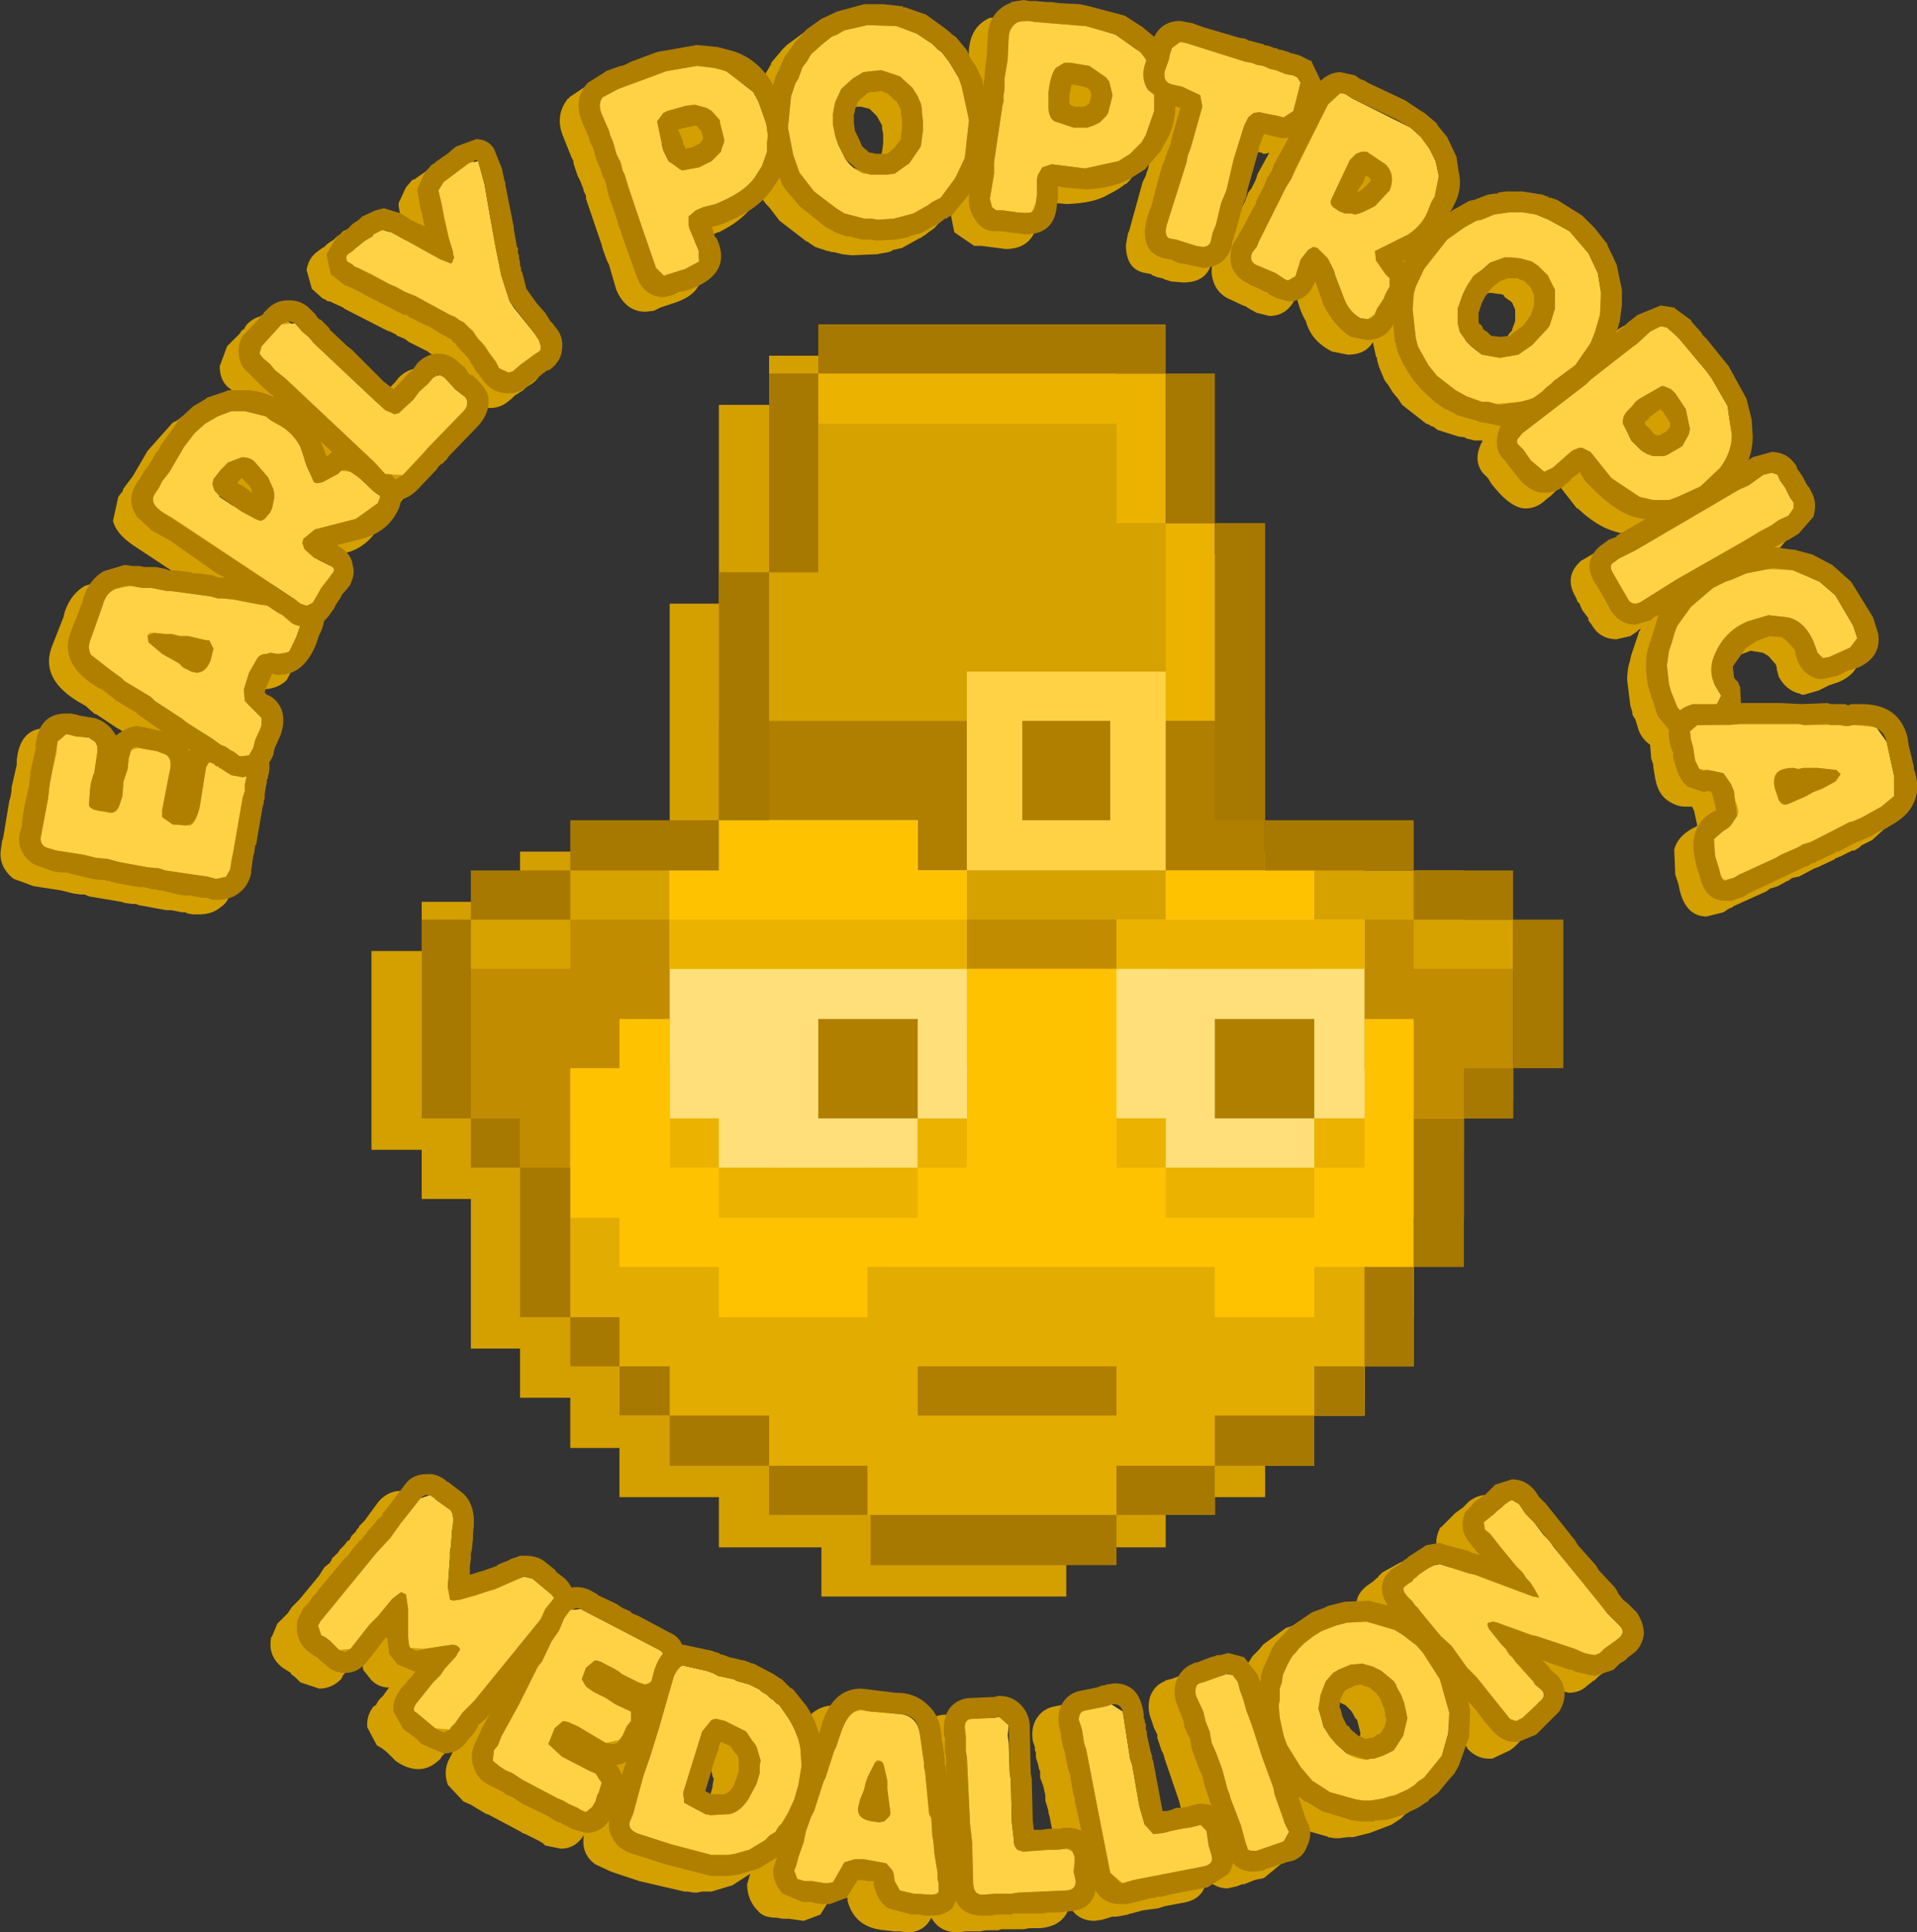 <?xml version="1.0" encoding="UTF-8" standalone="no"?>
<svg xmlns:ffdec="https://www.free-decompiler.com/flash" xmlns:xlink="http://www.w3.org/1999/xlink" ffdec:objectType="shape" height="92.35px" width="91.6px" xmlns="http://www.w3.org/2000/svg">
  <rect width="100%" height="100%" fill="#333333" stroke="none"/>
  <g transform="matrix(1.0, 0.0, 0.0, 1.0, 46.3, 45.65)">
    <path d="M-35.8 -21.95 L-35.85 -21.85 -35.3 -21.5 -35.15 -21.35 -35.15 -21.45 -35.25 -21.7 -35.6 -22.05 -35.65 -22.05 -35.8 -21.95 M-31.35 -23.3 L-31.3 -23.35 -31.35 -23.35 -31.75 -23.7 -31.75 -23.75 -31.8 -23.75 -31.85 -23.8 -31.65 -23.1 -31.5 -23.2 -31.45 -23.3 -31.35 -23.3 M-24.65 -26.95 L-24.35 -26.75 Q-23.3 -25.7 -24.35 -24.6 L-25.75 -23.15 -25.85 -23.0 -26.05 -22.85 -26.15 -22.7 -26.25 -22.65 -26.35 -22.55 -26.5 -22.35 -26.7 -22.15 -26.9 -22.0 -27.0 -21.85 -27.25 -21.55 Q-27.65 -21.15 -28.05 -21.1 -28.1 -20.65 -28.3 -20.3 -28.9 -19.4 -29.9 -19.2 -30.45 -19.0 -31.15 -18.9 L-30.95 -18.8 -30.35 -17.95 Q-30.2 -17.4 -30.55 -16.9 L-30.75 -16.65 -30.8 -16.55 -30.85 -16.55 -30.9 -16.5 -30.95 -16.35 -31.4 -15.6 -31.75 -15.25 -31.9 -14.8 -31.95 -14.55 -32.1 -14.1 -32.6 -13.15 Q-33.05 -12.7 -33.85 -12.7 L-34.25 -12.7 -34.5 -12.05 -34.55 -11.85 -34.55 -11.8 -34.45 -11.75 Q-33.95 -11.5 -33.8 -11.0 -33.55 -10.5 -33.8 -9.8 L-33.95 -9.5 -34.35 -8.5 -34.35 -8.0 -34.4 -7.85 -34.4 -7.8 -34.45 -7.7 -34.45 -7.55 -34.55 -6.95 -34.55 -6.8 -34.6 -6.65 -34.6 -6.6 -34.65 -6.55 -34.65 -6.4 -34.95 -4.65 -35.0 -4.6 -35.05 -4.15 -35.1 -4.05 -35.25 -3.25 Q-35.3 -2.6 -35.75 -2.3 -36.15 -1.95 -36.8 -1.95 L-37.1 -1.95 -37.35 -2.0 -37.45 -2.05 -37.6 -2.05 -38.1 -2.15 -38.35 -2.15 -39.7 -2.4 -39.8 -2.45 -40.0 -2.45 -40.35 -2.5 -40.5 -2.55 -42.0 -2.8 -42.15 -2.85 -42.25 -2.9 -42.45 -2.9 -42.8 -2.95 -43.4 -3.1 -44.7 -3.3 -45.65 -3.65 Q-46.4 -4.25 -46.25 -5.1 L-46.2 -5.45 -46.15 -5.6 -45.85 -7.4 -45.8 -7.55 -45.75 -7.85 -45.75 -8.0 -45.5 -9.1 -45.5 -9.35 -45.45 -9.65 Q-45.2 -10.85 -44.1 -10.85 L-43.55 -10.75 -43.4 -10.75 -42.8 -10.65 Q-42.25 -10.55 -41.95 -10.15 L-41.65 -9.8 Q-41.15 -10.2 -40.65 -10.2 L-40.35 -10.2 -39.55 -10.0 -40.45 -10.7 -40.6 -10.8 -40.7 -10.85 -41.75 -11.55 -41.7 -11.5 -41.8 -11.55 -42.25 -11.95 -42.3 -11.95 -42.35 -12.0 -42.45 -12.05 Q-44.45 -13.2 -43.8 -14.8 L-43.25 -16.2 -43.25 -16.25 Q-43.0 -17.2 -42.25 -17.65 L-41.25 -17.95 -40.55 -17.85 -40.15 -17.85 -39.85 -17.8 -39.8 -17.8 -39.25 -17.7 -38.95 -17.7 -38.9 -17.65 -38.1 -17.55 -38.0 -17.55 -37.8 -17.5 -36.95 -17.4 -36.9 -17.4 -36.75 -17.35 -36.5 -17.35 -36.65 -17.45 -36.85 -17.55 -39.95 -19.6 Q-40.75 -20.15 -40.9 -20.75 L-40.65 -21.9 -40.5 -22.1 -40.45 -22.15 -40.4 -22.3 -39.95 -22.9 -39.25 -24.1 -38.05 -25.45 -37.85 -25.55 -37.45 -25.85 -37.35 -25.9 -37.3 -25.9 -36.4 -26.25 -36.2 -26.25 -35.85 -26.3 -35.5 -26.3 -34.1 -25.95 -34.15 -26.0 -34.25 -26.05 -34.25 -26.1 -34.45 -26.25 -35.1 -26.9 -35.35 -27.1 Q-35.8 -27.45 -35.8 -28.15 L-35.45 -29.1 -34.85 -29.7 -34.75 -29.85 -34.7 -29.9 -34.65 -29.9 -34.6 -30.0 -34.5 -30.15 Q-34.05 -30.6 -33.4 -30.6 -32.9 -30.6 -32.4 -30.2 L-32.2 -29.95 -31.5 -29.25 -31.45 -29.25 -31.45 -29.2 -30.6 -28.4 -30.4 -28.25 -28.85 -26.7 -28.4 -26.35 -28.2 -26.55 -28.1 -26.7 -27.45 -27.35 -27.25 -27.6 Q-26.8 -28.05 -26.25 -28.05 -25.7 -28.05 -25.25 -27.6 L-24.65 -26.95 M-23.2 -36.8 L-23.1 -36.35 -23.1 -36.2 -23.05 -36.15 -23.05 -36.05 -22.65 -34.1 -22.65 -33.7 -22.55 -33.45 -22.5 -33.1 -22.45 -33.05 -22.45 -32.75 -22.4 -32.7 -22.4 -32.6 -22.35 -32.4 -22.35 -32.25 -22.3 -32.2 -22.3 -31.95 -22.05 -31.1 -22.0 -31.05 -21.65 -30.6 -21.55 -30.4 -21.45 -30.3 -20.9 -29.6 -20.8 -29.5 -20.65 -29.3 Q-20.25 -28.85 -20.35 -28.2 -20.45 -27.6 -20.9 -27.3 L-21.15 -27.15 -21.3 -27.0 -21.7 -26.75 -21.85 -26.6 -22.1 -26.4 Q-22.45 -26.15 -22.9 -26.15 -23.75 -26.15 -24.1 -26.7 L-24.35 -27.1 -24.4 -27.15 -24.75 -27.65 -24.85 -27.75 -24.9 -27.85 -24.95 -27.9 -25.65 -28.7 -25.8 -28.8 -25.85 -28.85 -26.75 -29.3 -26.95 -29.45 -27.3 -29.6 -27.35 -29.6 -27.35 -29.65 -27.65 -29.8 -27.8 -29.85 -29.85 -30.9 -29.9 -30.95 -30.55 -31.25 -30.65 -31.25 -30.7 -31.3 -30.9 -31.4 -31.4 -31.85 -31.65 -32.75 Q-31.55 -33.35 -31.1 -33.65 L-30.9 -33.8 -30.8 -33.85 -30.65 -34.0 -30.35 -34.2 -30.2 -34.35 -30.05 -34.45 -29.9 -34.6 -29.25 -34.9 -28.85 -34.95 -28.05 -34.7 -26.95 -34.15 -26.95 -34.3 -27.05 -34.8 -27.1 -34.9 -27.25 -35.8 -27.25 -35.95 -26.9 -36.7 -26.6 -37.05 -26.45 -37.1 -26.4 -37.15 -25.75 -37.6 -25.4 -37.95 -24.5 -38.3 Q-23.95 -38.3 -23.6 -37.85 L-23.2 -36.85 -23.2 -36.8 M-14.65 -38.8 L-14.7 -38.8 -14.8 -38.75 -14.6 -38.1 -14.5 -37.9 -14.45 -37.85 -14.45 -37.8 -13.8 -38.05 -13.7 -38.15 -13.7 -38.2 -13.65 -38.2 -13.65 -38.3 -13.7 -38.7 -13.85 -38.85 -14.0 -38.95 -14.65 -38.8 M-2.3 -34.3 L-2.2 -34.35 -2.35 -34.25 -2.3 -34.3 -3.2 -33.8 -3.65 -33.7 -3.7 -33.65 -3.85 -33.6 -4.4 -33.5 -5.6 -33.45 -6.05 -33.5 -6.45 -33.6 -6.55 -33.6 -6.7 -33.65 -6.75 -33.65 -7.35 -33.85 -7.65 -34.05 -7.7 -34.1 -7.75 -34.1 -9.05 -35.1 -9.55 -35.75 -9.7 -35.9 -9.85 -36.1 -9.85 -36.2 -10.0 -36.4 -10.35 -35.8 Q-10.85 -35.1 -11.95 -34.55 L-12.0 -34.55 -12.65 -34.25 -13.25 -34.1 -13.15 -34.0 -13.0 -33.5 -12.9 -33.3 Q-12.35 -31.7 -14.15 -31.15 L-14.75 -30.95 -15.05 -30.8 -15.45 -30.75 Q-16.4 -30.75 -16.85 -31.8 L-17.2 -33.0 -17.3 -33.2 -17.5 -33.75 -17.55 -33.95 -18.3 -36.15 -18.3 -36.3 -18.4 -36.5 -18.45 -36.7 -18.5 -36.8 -18.55 -36.95 -18.7 -37.25 -18.9 -37.85 -18.9 -37.95 -19.0 -38.15 -19.4 -39.15 Q-19.8 -40.15 -19.15 -40.95 L-19.1 -40.95 -19.1 -41.0 -18.35 -41.5 -18.25 -41.5 -18.1 -41.6 -17.6 -41.75 -17.5 -41.8 -17.35 -41.85 -17.05 -42.0 -16.15 -42.35 -15.9 -42.4 -15.7 -42.5 -15.65 -42.5 -13.9 -42.8 -13.85 -42.8 -12.9 -42.7 -12.15 -42.5 Q-10.95 -42.0 -10.35 -41.05 L-10.3 -40.85 -10.0 -41.55 -10.0 -41.6 -9.95 -41.75 -9.5 -42.5 -9.5 -42.55 -9.45 -42.55 -9.45 -42.65 -8.9 -43.3 -8.7 -43.5 -7.95 -44.05 -7.7 -44.15 -7.65 -44.2 -7.6 -44.2 -7.55 -44.25 -7.25 -44.4 -5.85 -44.75 -5.25 -44.75 -5.0 -44.7 -4.1 -44.65 -4.05 -44.6 -3.0 -44.25 -2.05 -43.6 -1.8 -43.4 -1.65 -43.25 -1.55 -43.2 -1.5 -43.1 -1.0 -42.5 -0.55 -41.75 -0.2 -40.75 -0.2 -41.3 -0.1 -41.85 -0.1 -42.0 -0.05 -42.2 0.0 -43.3 Q0.1 -44.4 1.0 -44.8 L1.1 -44.8 1.7 -44.95 2.0 -44.9 3.85 -44.75 4.35 -44.75 4.8 -44.65 4.85 -44.65 6.55 -44.15 7.4 -43.65 7.95 -43.15 Q8.35 -43.9 9.2 -43.9 L9.7 -43.85 10.05 -43.7 11.05 -43.45 11.35 -43.3 12.5 -43.0 12.55 -42.95 12.65 -42.95 12.9 -42.9 13.05 -42.85 13.1 -42.8 13.2 -42.8 13.45 -42.75 13.8 -42.6 13.85 -42.6 14.35 -42.45 14.5 -42.35 14.55 -42.35 14.9 -42.3 15.4 -42.05 15.95 -41.15 Q16.3 -41.5 16.85 -41.5 L17.55 -41.3 17.8 -41.2 17.85 -41.15 19.05 -40.55 19.2 -40.45 19.45 -40.35 20.75 -39.65 21.4 -39.1 21.45 -39.0 21.5 -38.95 21.8 -38.55 21.95 -38.4 22.35 -37.55 22.4 -37.45 22.4 -37.35 22.5 -36.7 Q22.65 -35.95 22.25 -35.05 L22.15 -34.9 22.15 -34.85 22.3 -34.95 22.95 -35.3 23.25 -35.4 23.3 -35.4 23.4 -35.45 23.9 -35.65 24.25 -35.7 24.4 -35.7 24.8 -35.8 25.55 -35.8 26.45 -35.65 26.7 -35.55 26.75 -35.5 26.9 -35.5 28.4 -34.65 29.55 -33.3 29.55 -33.25 29.6 -33.25 29.65 -33.05 30.05 -32.25 30.25 -31.1 30.3 -30.8 30.3 -30.35 30.2 -29.6 30.05 -29.1 30.05 -29.0 30.2 -29.15 30.35 -29.25 31.0 -29.9 Q31.7 -30.35 32.15 -30.35 L32.8 -30.2 32.85 -30.2 33.6 -29.6 33.65 -29.55 33.75 -29.4 34.25 -28.85 34.45 -28.55 34.8 -28.2 35.25 -27.6 35.4 -27.45 35.4 -27.4 36.25 -25.9 36.5 -24.9 36.55 -24.1 36.25 -22.9 36.55 -23.1 37.45 -23.3 Q38.2 -23.3 38.55 -22.8 L38.55 -22.75 38.6 -22.7 38.7 -22.55 38.7 -22.5 39.2 -21.65 39.25 -21.6 39.35 -21.4 Q39.7 -20.85 39.4 -20.25 L38.7 -19.4 38.3 -19.2 37.95 -18.95 37.55 -18.75 38.65 -18.65 Q39.7 -18.4 40.35 -17.95 L41.2 -17.15 42.25 -15.4 42.55 -14.65 Q42.7 -13.55 41.55 -13.05 L41.1 -12.9 40.6 -12.65 39.9 -12.45 39.8 -12.45 39.7 -12.5 Q39.05 -12.65 38.7 -13.3 L38.6 -13.65 38.6 -13.75 38.55 -13.9 38.2 -14.3 37.95 -14.45 37.35 -14.55 36.7 -14.3 36.15 -13.9 35.6 -13.1 35.65 -12.6 35.7 -12.5 35.8 -12.4 35.95 -12.05 36.05 -11.35 36.9 -11.35 37.05 -11.3 37.15 -11.3 37.4 -11.35 37.9 -11.35 38.95 -11.3 40.75 -11.3 41.0 -11.25 41.25 -11.25 41.75 -11.3 Q43.6 -11.3 43.9 -9.7 L44.2 -8.3 44.25 -8.2 Q44.55 -7.4 44.2 -6.45 L43.15 -5.5 42.65 -5.25 42.55 -5.15 42.3 -5.0 42.2 -5.0 41.6 -4.7 41.55 -4.7 41.5 -4.65 41.4 -4.65 41.4 -4.6 40.55 -4.2 40.4 -4.15 39.65 -3.75 39.6 -3.75 39.4 -3.7 39.35 -3.7 39.2 -3.6 39.15 -3.55 39.1 -3.55 38.65 -3.3 38.35 -3.2 38.3 -3.2 38.1 -3.05 36.55 -2.35 36.4 -2.25 36.35 -2.25 36.05 -2.05 35.25 -1.85 Q34.25 -1.85 33.95 -3.15 L33.9 -3.4 33.75 -3.85 33.7 -5.05 Q33.85 -5.65 34.55 -6.05 L34.75 -6.15 34.8 -6.2 34.65 -6.9 34.55 -7.1 34.2 -7.1 Q33.85 -7.1 33.45 -7.35 32.95 -7.65 32.8 -8.4 L32.7 -9.0 32.7 -9.1 32.6 -9.4 32.55 -10.05 Q32.15 -10.35 32.0 -10.75 L31.85 -11.25 31.7 -11.5 31.7 -11.6 31.6 -11.95 31.45 -13.15 Q31.45 -13.7 31.6 -14.1 L31.6 -14.15 31.65 -14.35 32.0 -15.4 32.0 -15.45 32.05 -15.5 32.1 -15.6 32.0 -15.55 31.9 -15.45 31.6 -15.25 30.95 -15.1 Q30.15 -15.1 29.75 -15.8 L29.6 -16.0 29.6 -16.1 29.3 -16.5 29.15 -16.85 29.1 -16.85 29.0 -17.1 Q28.4 -18.1 29.25 -18.85 L31.4 -20.1 30.85 -20.25 Q30.0 -20.5 29.15 -21.3 L29.1 -21.35 29.05 -21.35 28.35 -22.25 28.25 -22.4 27.8 -21.95 27.6 -21.8 Q27.15 -21.35 26.6 -21.35 25.95 -21.35 25.15 -22.3 L24.95 -22.55 24.8 -22.8 24.55 -23.05 Q24.05 -23.7 24.55 -24.6 L24.15 -24.6 23.75 -24.7 23.7 -24.75 23.3 -24.8 23.35 -24.8 22.4 -25.1 22.2 -25.25 22.05 -25.3 22.0 -25.35 21.85 -25.4 20.7 -26.3 20.5 -26.6 20.25 -26.9 20.0 -27.3 19.95 -27.35 19.85 -27.5 19.6 -28.1 19.5 -28.45 19.5 -28.55 19.45 -28.6 19.3 -29.3 Q18.95 -28.7 18.1 -28.7 L17.35 -28.85 Q16.35 -29.35 16.1 -30.3 15.8 -30.8 15.65 -31.5 L15.55 -31.3 Q15.15 -30.55 14.35 -30.55 L13.75 -30.7 13.3 -30.95 13.25 -31.0 13.1 -31.05 12.35 -31.4 Q11.8 -31.7 11.65 -32.3 11.5 -32.8 11.75 -33.35 L11.95 -33.65 12.0 -33.7 12.05 -33.85 12.15 -34.0 13.2 -36.05 13.35 -36.45 13.5 -36.65 13.7 -37.05 13.8 -37.35 14.35 -38.35 14.15 -38.3 14.05 -38.3 14.0 -38.35 13.4 -38.45 13.2 -38.55 12.9 -37.7 12.85 -37.45 12.7 -37.05 12.65 -36.7 12.35 -35.55 12.15 -35.0 11.85 -33.85 11.7 -33.55 11.7 -33.4 11.6 -33.1 Q11.35 -32.15 10.25 -32.15 L9.65 -32.2 9.35 -32.3 9.25 -32.35 9.0 -32.4 8.75 -32.5 8.7 -32.55 8.45 -32.6 Q7.5 -32.75 7.5 -33.95 L7.6 -34.5 7.65 -34.6 8.3 -36.95 8.45 -37.25 8.5 -37.45 8.55 -37.55 8.6 -37.8 8.7 -38.1 8.75 -38.2 8.8 -38.35 8.95 -39.05 9.15 -39.6 9.15 -39.8 9.0 -39.85 8.95 -39.85 8.9 -39.55 8.4 -37.95 8.2 -37.7 8.1 -37.5 7.8 -37.2 7.7 -37.05 7.5 -36.85 7.45 -36.85 Q7.25 -36.65 6.65 -36.35 6.0 -35.95 4.7 -35.9 L4.65 -35.9 3.5 -36.0 3.35 -36.05 3.35 -35.9 3.3 -35.55 3.3 -35.15 Q3.1 -33.75 1.75 -33.75 L0.6 -33.9 0.25 -33.9 -0.7 -34.55 -0.9 -35.55 -0.9 -35.6 -1.65 -34.75 -2.0 -34.5 -2.05 -34.45 -2.3 -34.3 M-5.15 -40.55 L-5.65 -40.55 -5.8 -40.5 -5.85 -40.4 -6.1 -40.2 -6.2 -40.1 -6.4 -39.7 -6.4 -38.85 -6.25 -38.4 -6.0 -37.95 -5.65 -37.65 -5.55 -37.6 -5.4 -37.6 -5.35 -37.55 -5.2 -37.55 -5.05 -37.6 -4.8 -37.6 -4.45 -37.85 -4.2 -38.25 -4.15 -38.4 -4.1 -38.8 -4.1 -39.25 -4.15 -39.5 -4.15 -39.65 -4.4 -40.1 -4.75 -40.45 -5.15 -40.55 M4.85 -40.6 L4.75 -40.75 4.15 -40.9 3.95 -40.9 3.9 -39.95 3.85 -39.9 4.15 -39.85 4.6 -39.85 4.7 -39.9 4.75 -39.9 4.75 -39.95 4.85 -40.0 4.9 -40.35 4.85 -40.6 M32.55 -24.55 L32.55 -24.7 32.5 -24.9 32.25 -25.25 32.2 -25.3 32.15 -25.4 31.75 -25.1 31.6 -24.95 31.55 -24.95 31.55 -24.85 31.4 -24.75 31.55 -24.5 31.8 -24.2 31.95 -24.15 32.1 -24.15 32.45 -24.35 32.55 -24.55 M19.85 -32.4 L19.95 -32.5 19.8 -32.45 19.85 -32.4 M24.2 -31.3 L23.7 -30.75 23.65 -30.65 23.45 -30.0 23.45 -29.55 23.5 -29.45 23.6 -29.3 23.65 -29.25 23.65 -29.2 23.75 -29.15 23.9 -29.0 24.05 -28.9 24.45 -28.8 24.5 -28.8 24.95 -28.9 25.05 -29.0 25.4 -29.2 25.6 -29.4 25.85 -29.75 25.95 -29.85 25.95 -29.9 26.1 -30.3 26.1 -30.85 25.95 -31.2 25.6 -31.45 25.55 -31.55 25.4 -31.6 25.3 -31.6 25.0 -31.65 24.85 -31.65 24.45 -31.5 24.4 -31.45 24.2 -31.3 M18.05 -36.55 L17.65 -35.75 17.95 -35.9 18.25 -36.3 18.3 -36.35 18.2 -36.45 18.1 -36.5 18.05 -36.55" fill="#d4a000" fill-rule="evenodd" stroke="none"/>
    <path d="M-17.8 40.0 L-17.6 39.3 -18.05 39.45 -17.8 40.0 M-12.3 39.0 L-12.45 38.85 -12.6 38.6 -13.1 38.35 -13.15 38.55 -13.2 38.65 -13.85 40.75 -13.55 40.85 -13.45 40.9 -12.95 40.9 -12.35 40.1 -12.25 39.75 -12.25 39.65 -12.2 39.4 -12.2 39.35 -12.25 39.25 -12.3 39.0 M18.0 35.85 L17.7 35.7 17.55 35.65 17.2 35.65 16.8 35.85 16.75 35.95 16.7 35.95 16.7 36.0 16.55 36.25 16.55 36.3 16.5 36.35 16.5 36.8 16.6 37.15 16.85 37.6 17.35 38.1 17.7 38.2 17.95 38.2 18.0 38.15 18.1 38.15 18.25 38.05 18.3 38.05 18.4 37.95 18.6 37.65 18.7 37.25 18.7 37.15 18.55 36.55 18.45 36.45 18.35 36.25 18.25 36.1 18.0 35.85 M28.7 29.95 L28.9 30.15 29.75 31.2 29.8 31.3 29.9 31.45 30.05 31.55 30.25 31.8 30.65 32.2 Q31.0 32.6 31.0 33.2 30.9 33.8 30.45 34.2 L30.1 34.45 29.9 34.65 29.8 34.7 29.75 34.75 29.55 34.9 Q29.2 35.25 28.65 35.25 L27.75 35.0 27.55 34.95 27.45 34.9 26.15 34.45 26.2 34.5 26.45 34.85 26.5 34.85 26.9 35.25 Q27.55 36.0 26.95 36.95 L26.05 37.85 25.85 38.0 25.0 38.4 24.85 38.4 Q24.25 38.4 23.8 37.9 L23.8 37.85 23.4 37.4 23.2 37.1 23.0 36.9 22.95 36.8 22.75 36.6 22.6 36.4 22.7 36.85 22.65 38.1 22.2 39.5 21.15 40.85 20.95 41.0 20.85 41.05 20.65 41.25 20.2 41.55 19.15 41.95 18.35 42.15 18.1 42.15 17.7 42.2 17.5 42.2 17.15 42.15 17.1 42.1 17.05 42.1 15.65 41.7 14.95 41.3 14.85 41.2 14.75 41.2 14.55 41.05 14.55 41.0 14.5 40.95 14.5 41.05 14.8 41.95 15.0 42.35 14.95 43.4 14.1 44.1 13.9 44.15 13.85 44.15 13.65 44.2 13.15 44.4 13.05 44.4 12.8 44.5 12.35 44.6 Q11.8 44.6 11.35 44.15 11.25 45.15 10.15 45.3 L9.35 45.45 9.05 45.55 8.3 45.65 7.75 45.8 7.7 45.8 7.6 45.85 7.05 45.95 6.85 45.95 6.35 46.1 6.0 46.15 Q5.2 46.15 4.8 45.45 4.55 46.4 3.4 46.5 L2.9 46.5 2.6 46.55 1.55 46.55 1.4 46.6 0.8 46.6 0.55 46.65 -0.15 46.65 -0.5 46.7 -0.55 46.7 Q-1.4 46.7 -1.8 46.0 -2.15 46.7 -2.95 46.7 L-3.3 46.65 -3.6 46.65 -4.0 46.6 Q-5.45 46.5 -5.8 45.2 L-5.8 45.05 -6.4 44.95 -6.55 45.0 -6.6 45.05 -7.1 45.85 -7.9 46.15 -8.6 46.05 -8.9 46.05 -9.2 46.0 Q-9.85 46.0 -10.1 45.65 L-10.2 45.55 Q-10.6 45.05 -10.6 44.4 L-10.45 43.9 -11.3 44.45 -12.3 44.75 -12.75 44.75 -13.0 44.8 -13.15 44.8 -13.45 44.75 -13.6 44.75 -15.75 44.25 -17.1 43.8 -17.85 43.45 Q-18.55 42.95 -18.4 42.05 -18.8 42.7 -19.5 42.7 L-20.25 42.55 -20.4 42.4 -20.45 42.4 -20.5 42.35 -21.2 42.0 -21.35 41.95 -21.4 41.9 -23.0 41.05 -23.05 41.05 Q-23.4 40.85 -23.8 40.6 L-24.15 40.45 -24.9 39.65 Q-25.15 38.95 -24.8 38.35 L-24.45 37.65 -24.35 37.5 -24.3 37.3 -24.2 37.15 -24.25 37.2 -24.35 37.25 -25.0 38.1 -25.2 38.3 -25.25 38.4 Q-25.75 38.9 -26.3 38.9 -26.85 38.9 -27.4 38.5 L-27.8 38.1 -28.05 37.9 -28.15 37.85 -28.3 37.75 -28.75 36.9 Q-28.8 36.35 -28.45 35.9 L-28.35 35.85 -28.2 35.6 -28.0 35.4 -27.75 35.05 -27.7 35.0 Q-28.2 35.0 -28.55 34.65 L-28.95 34.15 -29.05 33.35 -29.1 33.45 -29.8 34.3 -29.9 34.4 -30.0 34.6 Q-30.45 35.05 -31.05 35.05 L-31.95 34.75 -32.2 34.5 -32.4 34.35 -32.4 34.3 -32.8 34.05 Q-33.5 33.5 -33.35 32.65 L-33.35 32.6 -33.3 32.55 -33.05 31.95 -32.55 31.45 -32.35 31.15 -32.0 30.8 -31.05 29.65 -30.8 29.25 -30.55 29.05 -30.45 28.9 -30.45 28.85 -30.15 28.55 -30.05 28.4 -29.85 28.2 -29.7 28.0 -29.6 27.95 -29.5 27.75 -29.3 27.55 -29.25 27.45 -29.15 27.35 -29.15 27.3 -28.9 27.05 -28.2 26.1 Q-27.75 25.6 -27.15 25.6 L-26.9 25.6 Q-26.4 25.7 -26.2 25.9 L-26.1 26.0 -25.85 26.15 -25.7 26.3 -25.4 26.5 Q-24.95 26.9 -24.85 27.35 L-24.95 28.4 -24.95 28.65 -25.0 29.15 -25.05 29.4 -25.05 29.65 -25.1 29.95 -25.1 30.4 -25.0 30.35 -24.85 30.3 -24.55 30.25 -24.5 30.2 -24.3 30.15 -24.0 30.0 -23.85 29.95 -23.2 29.65 -23.1 29.65 -23.05 29.6 -22.95 29.6 -22.55 29.45 -22.4 29.45 Q-21.9 29.45 -21.45 29.8 L-20.95 30.25 -20.75 30.35 -20.5 30.6 -20.2 31.0 -20.0 30.95 -19.3 31.15 -18.7 31.5 -18.3 31.65 -17.45 32.15 -16.65 32.5 -15.85 33.0 -15.6 33.1 -14.95 33.7 -14.9 33.7 -13.5 34.05 -13.4 34.1 -13.2 34.15 -13.15 34.15 -13.1 34.2 -12.2 34.4 -12.05 34.5 -11.95 34.5 -11.8 34.55 -11.6 34.65 -11.55 34.65 -11.45 34.7 Q-11.05 34.8 -10.7 35.05 L-10.6 35.15 -10.55 35.15 -10.3 35.35 -10.2 35.4 -10.1 35.5 -9.95 35.6 -9.8 35.75 -9.65 35.85 -9.65 35.9 -9.6 35.9 -9.15 36.5 Q-8.6 37.2 -8.4 38.0 L-8.4 37.95 -8.35 37.9 -8.35 37.8 Q-7.85 35.85 -6.4 35.85 L-6.1 35.85 -4.8 36.0 -4.7 36.0 Q-3.85 36.0 -3.15 36.6 -2.7 37.05 -2.6 37.85 L-2.5 38.35 -2.5 38.45 -2.45 38.75 -2.4 38.8 -2.4 38.05 -2.45 37.75 Q-2.45 37.1 -2.05 36.7 -1.65 36.3 -1.15 36.3 L-0.25 36.25 -0.15 36.2 0.25 36.2 Q0.8 36.2 1.2 36.6 1.6 36.95 1.65 37.55 L1.7 39.9 1.75 40.15 1.85 42.6 2.05 42.6 2.2 42.55 3.05 42.55 3.35 42.5 3.45 42.5 4.15 42.7 3.85 41.15 3.8 41.0 3.8 40.9 3.65 40.4 3.65 40.15 3.55 39.7 3.4 39.3 3.4 39.0 3.35 38.9 3.3 38.65 3.2 38.35 3.2 38.1 3.15 38.0 3.15 37.85 3.05 37.55 Q2.95 36.9 3.25 36.45 3.55 36.0 4.1 35.9 L4.85 35.75 5.0 35.7 5.15 35.7 5.2 35.65 5.4 35.6 5.7 35.6 Q6.9 35.6 7.05 36.75 L7.1 37.0 7.15 37.2 7.15 37.45 7.2 37.55 7.25 37.8 7.25 38.0 7.45 38.95 7.5 39.05 7.9 41.25 8.05 41.7 8.1 41.7 8.2 41.65 8.95 41.5 9.1 41.5 9.25 41.45 9.8 41.35 10.35 41.45 10.35 41.4 10.3 41.2 10.15 40.9 10.05 40.45 9.35 38.4 9.3 38.2 9.2 38.0 9.0 37.4 9.0 37.25 8.85 36.95 8.7 36.5 Q8.5 36.0 8.65 35.45 8.85 34.9 9.35 34.7 L9.4 34.65 9.45 34.65 9.6 34.6 9.65 34.6 10.3 34.35 10.5 34.3 10.6 34.25 10.75 34.2 11.2 34.15 11.9 34.35 12.55 35.15 12.65 35.5 12.65 35.55 12.7 35.35 12.7 35.3 12.75 35.2 12.8 34.9 13.1 34.2 13.55 33.5 13.85 33.2 14.05 32.95 15.15 32.15 16.7 31.65 17.8 31.65 18.75 31.85 18.65 31.6 Q18.25 30.75 19.0 30.15 L19.35 29.9 19.5 29.75 19.55 29.75 19.55 29.7 19.75 29.5 20.65 29.0 21.2 28.9 21.4 28.9 22.75 29.3 23.0 29.35 23.1 29.4 23.15 29.4 23.0 29.25 22.9 29.1 22.65 28.85 Q22.1 28.2 22.5 27.4 L22.5 27.35 22.55 27.35 23.0 26.9 23.25 26.65 23.6 26.4 23.9 26.1 Q24.3 25.8 24.7 25.8 25.4 25.8 25.85 26.4 L26.05 26.65 26.15 26.85 26.55 27.25 26.75 27.55 27.9 29.0 28.05 29.15 28.7 29.95" fill="#d4a000" fill-rule="evenodd" stroke="none"/>
    <path d="M-25.75 25.8 L-25.6 25.9 -25.55 25.95 -25.5 25.95 -25.5 26.0 -24.8 26.5 Q-24.55 26.7 -24.7 27.5 L-24.75 28.25 -24.8 28.5 -24.8 28.8 -24.9 30.2 -24.8 30.8 -24.3 30.8 -23.55 30.6 -22.9 30.35 -22.65 30.3 -21.4 29.75 -21.25 29.7 -20.85 29.8 -19.95 30.55 Q-19.65 30.85 -19.9 31.1 L-20.15 31.35 -23.65 35.65 -24.2 36.2 -24.55 36.7 -24.75 36.9 -24.8 37.0 -25.5 36.95 -26.4 36.2 Q-26.65 36.1 -26.4 35.75 L-25.6 34.75 -25.25 34.4 -25.05 34.1 -24.5 33.5 -24.4 33.3 Q-24.25 33.2 -24.4 33.05 L-25.05 33.0 -26.0 33.15 -26.7 33.1 -26.75 33.0 -26.8 32.6 -26.8 31.25 -26.9 30.55 -27.15 30.45 -27.55 30.75 -28.25 31.6 -28.65 32.0 -29.55 33.15 -30.1 33.2 -30.55 32.75 -30.75 32.6 -30.95 32.5 -31.1 32.05 -31.0 31.85 -28.3 28.55 -27.65 27.85 -27.15 27.15 -26.2 25.95 -25.75 25.8" fill="#ffd245" fill-rule="evenodd" stroke="none"/>
    <path d="M-26.95 25.3 Q-26.6 24.8 -25.9 24.8 L-25.65 24.8 Q-25.2 24.9 -24.95 25.15 L-24.85 25.2 -24.2 25.7 Q-23.5 26.3 -23.7 27.65 L-23.7 27.9 -23.75 28.4 -23.8 28.6 -23.8 28.85 -23.85 29.2 -23.85 29.6 -23.8 29.6 -23.35 29.45 -23.3 29.45 -22.6 29.2 -22.45 29.1 -21.95 28.9 -21.9 28.85 -21.85 28.85 -21.75 28.8 -21.7 28.8 -21.45 28.7 -21.2 28.7 Q-20.6 28.7 -20.25 29.0 L-19.75 29.4 -19.75 29.45 -19.3 29.8 Q-18.9 30.2 -18.85 30.75 -18.8 31.35 -19.15 31.75 L-19.25 31.85 -19.75 32.45 -19.8 32.5 -20.3 33.15 -20.55 33.4 -20.7 33.5 -21.35 34.4 -21.65 34.7 -21.9 35.1 -22.35 35.6 -22.6 35.95 -22.9 36.25 -23.0 36.4 -23.1 36.5 -23.45 36.8 -23.5 36.95 -23.75 37.3 -23.95 37.5 -24.05 37.65 Q-24.45 38.15 -25.1 38.15 L-26.15 37.7 -26.4 37.45 -26.8 37.15 -26.9 37.1 -27.05 36.95 -27.5 36.15 Q-27.55 35.6 -27.2 35.15 L-27.15 35.05 -26.95 34.85 -26.8 34.65 -26.6 34.45 -26.5 34.3 -26.45 34.25 -27.3 33.9 -27.7 33.4 -27.8 32.6 -27.9 32.65 -28.55 33.5 -28.65 33.6 -28.8 33.8 Q-29.2 34.3 -29.8 34.3 -30.35 34.3 -30.7 33.95 L-31.0 33.7 -31.2 33.5 -31.2 33.55 -31.6 33.25 Q-32.2 32.75 -32.1 31.9 L-32.1 31.8 -31.8 31.2 -31.55 30.95 -31.35 30.65 -31.2 30.5 -31.1 30.35 -29.85 28.85 -29.65 28.65 -29.35 28.25 -29.2 28.1 -29.1 27.95 -29.05 27.95 -28.9 27.75 -28.8 27.65 -28.75 27.55 -28.35 27.1 -28.25 26.95 -28.1 26.85 -28.05 26.8 -28.0 26.65 -27.9 26.55 -26.95 25.3 M-25.9 25.8 Q-26.05 25.8 -26.2 25.95 L-27.15 27.15 -27.65 27.85 -28.3 28.55 -31.0 31.85 -31.1 32.05 -30.95 32.5 -30.75 32.6 -30.55 32.75 -30.1 33.2 -29.8 33.3 -29.55 33.15 -28.65 32.0 -28.25 31.6 -27.55 30.75 -27.15 30.45 -27.1 30.45 -26.9 30.55 -26.8 31.25 -26.8 32.6 -26.75 33.0 -26.7 33.1 -26.4 33.25 -26.0 33.15 -24.7 32.95 Q-24.5 32.95 -24.4 33.05 -24.25 33.2 -24.4 33.3 L-24.5 33.5 -25.05 34.1 -25.25 34.4 -25.6 34.75 -26.4 35.75 Q-26.65 36.1 -26.4 36.2 L-25.5 36.95 -25.1 37.15 -24.8 37.0 -24.75 36.9 -24.55 36.7 -24.2 36.2 -23.65 35.65 -20.15 31.35 -19.9 31.1 Q-19.65 30.85 -19.95 30.55 L-20.85 29.8 -21.2 29.7 -21.25 29.7 -21.4 29.75 -22.65 30.3 -24.3 30.8 -24.65 30.85 -24.8 30.8 -24.9 30.2 -24.8 28.8 -24.8 28.5 -24.75 28.25 -24.7 27.5 Q-24.55 26.7 -24.8 26.5 L-25.5 26.0 -25.5 25.95 -25.55 25.95 -25.6 25.9 -25.75 25.8 -25.9 25.8" fill="#b07f00" fill-rule="evenodd" stroke="none"/>
    <path d="M-21.5 35.8 L-20.6 34.0 -20.4 33.75 -19.95 32.8 -19.6 32.3 -19.35 31.7 -19.1 31.3 -18.55 31.25 -14.8 33.2 Q-14.45 33.4 -14.65 33.75 L-14.85 34.1 -15.05 34.6 -15.3 34.8 -15.5 34.85 -15.8 34.75 -16.7 34.3 -16.95 34.1 -17.25 33.95 -17.9 33.7 -18.3 34.05 -18.5 34.6 -18.3 34.95 -17.95 35.2 -17.35 35.5 -16.9 35.8 -16.15 36.15 -16.15 36.6 -16.35 36.85 -16.55 37.3 -16.7 37.5 -17.35 37.65 -18.7 36.85 -19.15 36.65 -19.4 36.6 -19.8 36.95 -20.1 37.7 -19.45 38.3 -18.1 39.0 -17.85 39.1 -17.55 39.55 -17.7 40.05 -17.75 40.1 -17.85 40.45 -18.0 40.7 Q-18.15 41.1 -18.55 40.85 L-18.7 40.75 -19.15 40.55 -19.4 40.4 -19.65 40.3 -21.35 39.4 -21.8 39.1 -22.15 38.95 -22.45 38.75 -22.75 38.5 -22.7 38.0 -22.5 37.75 -22.35 37.35 -21.5 35.8" fill="#ffd245" fill-rule="evenodd" stroke="none"/>
    <path d="M-22.5 37.75 L-22.7 38.0 -22.75 38.5 -22.45 38.75 -22.15 38.95 -21.8 39.1 -21.35 39.4 -19.65 40.3 -19.4 40.4 -19.15 40.55 -18.7 40.75 -18.55 40.85 -18.3 40.95 -18.0 40.7 -17.85 40.45 -17.75 40.1 -17.7 40.05 -17.55 39.55 -17.85 39.1 -18.1 39.0 -19.45 38.3 -20.1 37.7 -19.8 36.95 -19.4 36.6 -19.15 36.65 -18.7 36.85 -17.35 37.65 -17.05 37.7 Q-16.8 37.7 -16.7 37.5 L-16.55 37.3 -16.35 36.85 -16.15 36.6 -16.15 36.15 -16.9 35.8 -17.35 35.5 -17.95 35.2 -18.3 34.95 -18.5 34.6 -18.3 34.05 -17.85 33.7 Q-17.65 33.7 -17.25 33.95 L-16.95 34.1 -16.7 34.25 -16.6 34.35 -15.8 34.75 -15.5 34.85 -15.45 34.85 -15.3 34.8 -15.05 34.6 -14.85 34.1 -14.65 33.75 Q-14.45 33.4 -14.8 33.2 L-18.55 31.25 -18.75 31.2 -19.05 31.3 -19.35 31.7 -19.6 32.3 -19.95 32.8 -20.4 33.75 -20.6 34.0 -21.5 35.8 -22.35 37.35 -22.5 37.75 M-21.1 32.8 L-20.8 32.35 -20.5 31.8 -20.25 31.25 -19.65 30.5 Q-19.25 30.2 -18.75 30.2 -18.4 30.2 -18.1 30.35 L-17.75 30.55 -17.7 30.6 -16.85 31.0 -16.55 31.2 -16.2 31.35 -16.1 31.45 -15.75 31.6 -14.35 32.35 Q-13.75 32.6 -13.65 33.15 -13.45 33.7 -13.75 34.25 L-13.85 34.35 -14.2 35.05 -14.9 35.7 -15.2 35.85 Q-14.95 36.55 -15.3 37.1 L-15.65 37.75 -15.85 38.0 -15.85 38.05 -15.9 38.1 Q-16.3 38.65 -16.85 38.7 -16.5 39.15 -16.55 39.55 L-16.8 40.5 -16.85 40.55 -16.9 40.8 -16.95 40.85 -16.95 40.9 -17.1 41.2 Q-17.5 41.95 -18.3 41.95 L-19.0 41.75 -19.05 41.7 -19.1 41.7 -19.15 41.65 -19.25 41.6 -19.3 41.6 -19.35 41.55 -19.55 41.45 -19.6 41.45 -19.9 41.3 -19.95 41.25 -20.1 41.15 -20.15 41.15 -20.2 41.1 -21.35 40.55 -21.8 40.25 -22.15 40.1 -22.25 40.0 -22.95 39.65 Q-23.5 39.35 -23.65 38.85 -23.9 38.2 -23.55 37.55 L-23.25 36.9 -22.4 35.35 -22.4 35.3 -22.35 35.25 -21.3 33.25 -21.25 33.1 -21.1 32.8" fill="#b07f00" fill-rule="evenodd" stroke="none"/>
    <path d="M-13.65 33.95 L-12.55 34.2 -12.25 34.3 -11.95 34.45 -11.25 34.6 -11.05 34.7 -10.5 34.85 -10.0 35.1 -9.9 35.2 -9.65 35.35 -9.5 35.5 -9.35 35.6 -9.2 35.75 -9.05 35.85 -8.6 36.5 Q-8.15 37.25 -8.05 37.95 L-8.0 38.75 -8.15 39.65 -8.35 40.35 -8.65 41.0 -8.95 41.5 -9.1 41.65 -9.25 41.9 -9.5 42.05 -9.75 42.3 -10.5 42.75 -11.2 42.95 -11.6 43.0 -12.3 43.0 -14.2 42.5 -15.6 42.05 Q-16.35 41.85 -16.2 41.4 L-16.05 41.05 -15.55 39.2 -15.25 38.35 -14.8 36.9 -14.1 34.45 Q-13.85 33.95 -13.65 33.95 M-12.05 36.5 L-12.3 36.55 -12.75 37.1 -13.65 40.0 -13.6 40.5 -12.6 41.05 -12.35 41.1 -11.45 41.05 Q-10.95 40.95 -10.55 40.35 L-10.15 39.6 -10.0 39.1 -10.0 38.7 -9.95 38.5 -10.1 38.0 Q-10.15 37.75 -10.35 37.55 L-10.65 37.1 -11.65 36.6 -12.05 36.5" fill="#ffd245" fill-rule="evenodd" stroke="none"/>
    <path d="M-11.95 37.8 L-11.95 37.9 -12.25 38.75 -12.25 38.8 -12.6 39.95 -12.3 40.1 -11.7 40.1 Q-11.3 40.0 -11.1 39.3 L-11.0 39.0 -11.0 38.45 -11.05 38.25 -11.2 38.1 -11.4 37.8 -11.85 37.6 -11.95 37.8 M-12.3 36.55 L-12.15 36.5 -12.05 36.5 -11.65 36.6 -10.65 37.1 -10.35 37.55 Q-10.15 37.75 -10.1 38.0 L-9.95 38.5 -10.0 38.7 -10.0 39.1 -10.15 39.6 -10.55 40.35 Q-10.95 40.95 -11.45 41.05 L-12.35 41.1 -12.6 41.05 -13.6 40.5 -13.65 40.0 -12.75 37.1 -12.3 36.55 M-13.65 33.95 Q-13.85 33.95 -14.1 34.45 L-14.8 36.9 -15.25 38.35 -15.55 39.2 -16.05 41.05 -16.2 41.4 Q-16.35 41.85 -15.6 42.05 L-14.2 42.5 -12.3 43.0 -11.5 43.0 -11.2 42.95 -10.5 42.75 -9.75 42.3 -9.5 42.05 -9.25 41.9 -9.1 41.65 -8.95 41.5 -8.65 41.0 -8.35 40.35 -8.15 39.65 -8.0 38.75 -8.05 37.95 Q-8.15 37.25 -8.6 36.5 L-9.05 35.85 -9.2 35.75 -9.35 35.6 -9.5 35.5 -9.65 35.35 -9.9 35.2 -10.0 35.1 -10.5 34.85 -11.05 34.7 -11.25 34.6 -12.0 34.45 -12.25 34.3 -12.55 34.2 -13.65 33.95 M-15.25 35.0 L-15.05 34.2 Q-14.65 32.95 -13.7 32.95 L-13.65 32.95 -12.25 33.25 -12.15 33.3 -11.95 33.35 -11.9 33.4 -11.7 33.45 -11.45 33.55 -10.8 33.7 -10.75 33.7 -10.35 33.85 -10.3 33.85 -9.35 34.35 -9.05 34.55 -8.95 34.6 -8.55 35.0 -8.45 35.05 -8.35 35.15 -7.75 35.9 Q-7.15 36.85 -7.05 37.8 L-7.0 38.75 -7.15 39.9 -7.25 40.1 -7.25 40.25 -7.4 40.65 -7.75 41.45 -8.2 42.15 -8.35 42.3 -8.35 42.35 -8.5 42.55 -8.55 42.6 -8.85 42.85 -8.95 42.9 -9.1 43.05 -9.1 43.1 -9.15 43.1 -10.05 43.65 -11.05 43.95 -11.1 43.95 -11.5 44.0 -12.35 44.0 -14.5 43.45 -15.9 43.0 Q-16.75 42.8 -17.05 42.15 -17.3 41.75 -17.15 41.15 L-17.05 40.85 -17.0 40.75 -16.65 39.5 -16.65 39.35 -16.15 37.9 -16.0 37.3 -15.95 37.2 -15.9 37.0 -15.75 36.6 -15.7 36.4 -15.25 35.05 -15.25 35.0" fill="#b07f00" fill-rule="evenodd" stroke="none"/>
    <path d="M-6.15 37.25 Q-5.8 36.0 -5.0 36.1 L-4.7 36.15 -3.5 36.25 Q-2.95 36.25 -2.65 36.55 -2.4 36.8 -2.35 37.2 L-2.15 38.6 -2.15 38.8 -2.1 39.0 -1.9 41.05 -1.8 41.25 -1.75 42.1 -1.7 42.35 -1.65 42.95 -1.5 43.85 -1.5 44.15 -1.45 44.35 -1.45 44.7 Q-1.45 44.9 -2.0 44.9 L-2.65 44.85 -3.3 44.7 -3.55 44.25 -3.6 43.9 -3.65 43.75 -3.95 43.4 -5.05 43.2 -5.45 43.2 -5.95 43.35 -6.35 44.05 -6.5 44.3 -6.9 44.35 -7.5 44.25 -7.85 44.25 -8.2 44.15 -8.35 43.75 -8.25 43.5 -8.15 43.1 -7.9 42.4 -7.8 41.9 -7.55 41.15 -7.4 40.9 -6.95 39.5 -6.85 39.3 -6.45 38.05 -6.35 37.85 -6.15 37.25 M-4.05 38.8 Q-4.1 38.5 -4.3 38.5 -4.4 38.4 -4.5 38.6 L-4.85 39.3 -4.95 39.6 -5.0 39.85 -5.2 40.35 -5.3 40.75 Q-5.35 41.3 -4.6 41.4 L-4.05 41.4 -3.8 41.15 -3.75 41.0 -3.85 40.25 -3.9 39.85 -3.9 39.45 -4.05 38.8" fill="#ffd245" fill-rule="evenodd" stroke="none"/>
    <path d="M-4.05 38.8 L-3.9 39.45 -3.9 39.85 -3.85 40.25 -3.75 41.0 -3.8 41.15 -4.05 41.4 -4.3 41.45 -4.6 41.4 Q-5.35 41.3 -5.3 40.75 L-5.2 40.35 -5.0 39.85 -4.95 39.6 -4.85 39.3 -4.5 38.6 -4.3 38.5 Q-4.1 38.5 -4.05 38.8 M-6.15 37.25 L-6.35 37.85 -6.45 38.05 -6.85 39.3 -6.95 39.5 -7.4 40.9 -7.55 41.2 -7.8 41.9 -7.9 42.4 -8.15 43.1 -8.25 43.5 -8.35 43.75 -8.2 44.15 -7.85 44.25 -7.5 44.25 -6.9 44.35 -6.65 44.35 -6.5 44.3 -6.35 44.05 -5.95 43.35 -5.45 43.2 -5.05 43.2 -3.95 43.4 -3.65 43.75 -3.6 43.9 -3.55 44.25 -3.3 44.7 -2.65 44.85 -1.75 44.9 Q-1.45 44.9 -1.45 44.75 L-1.45 44.35 -1.5 44.15 -1.5 43.85 -1.65 42.95 -1.7 42.35 -1.75 42.1 -1.8 41.25 -1.9 41.05 -2.1 39.0 -2.15 38.8 -2.15 38.6 -2.35 37.2 Q-2.4 36.8 -2.6 36.55 -2.9 36.25 -3.45 36.25 L-3.5 36.25 -4.7 36.15 -5.0 36.1 -5.15 36.05 Q-5.75 36.05 -6.15 37.25 M-5.15 35.05 L-3.5 35.25 -3.45 35.25 Q-2.55 35.25 -1.95 35.85 -1.45 36.3 -1.35 37.05 L-1.3 37.35 -1.3 37.55 -1.25 37.7 -1.15 38.5 -1.15 38.7 -1.1 38.75 -1.1 38.9 -1.0 39.6 -1.0 39.9 -0.9 40.7 -0.9 40.9 -0.85 41.05 -0.85 41.2 -0.8 41.35 -0.75 41.65 -0.75 42.0 -0.7 42.2 -0.55 43.75 -0.5 43.95 -0.45 44.3 -0.45 44.25 -0.45 44.85 -0.8 45.55 Q-1.2 45.9 -1.75 45.9 L-2.1 45.9 -2.35 45.85 -2.75 45.85 -3.85 45.55 Q-4.35 45.25 -4.55 44.45 L-4.55 44.25 -4.8 44.25 -5.15 44.2 -5.3 44.2 -5.35 44.25 -5.85 45.05 -6.65 45.35 -7.0 45.35 -7.35 45.3 -7.55 45.25 -7.95 45.25 -8.9 44.85 Q-9.4 44.3 -9.35 43.65 L-9.15 43.05 -9.15 42.95 -9.1 42.95 -9.1 42.85 -8.85 42.1 -8.75 41.65 -8.75 41.6 -8.4 40.65 -8.35 40.55 -8.2 40.1 -7.85 39.1 -7.8 39.05 -7.4 37.8 -7.4 37.7 -7.2 37.25 -7.15 37.2 -7.15 37.15 -7.1 37.0 Q-6.6 35.05 -5.15 35.05" fill="#b07f00" fill-rule="evenodd" stroke="none"/>
    <path d="M1.9 36.8 L1.85 37.3 1.9 37.65 1.95 39.1 2.0 39.4 2.05 41.45 2.15 42.3 Q2.15 42.75 2.45 42.8 L2.95 42.8 4.25 42.75 4.65 42.7 4.95 42.85 5.05 43.1 5.05 43.35 5.0 43.8 5.1 44.25 Q5.1 44.7 4.6 44.7 L2.35 44.8 2.05 44.85 0.7 44.9 Q0.2 44.95 0.2 44.3 L0.15 42.4 0.05 41.5 -0.1 38.3 -0.15 38.05 -0.15 37.35 -0.2 36.9 Q-0.2 36.5 0.15 36.5 L1.2 36.45 1.45 36.4 1.9 36.8" fill="#ffd245" fill-rule="evenodd" stroke="none"/>
    <path d="M1.45 36.4 L1.2 36.45 0.15 36.5 Q-0.2 36.5 -0.2 36.9 L-0.15 37.35 -0.15 38.05 -0.1 38.3 0.05 41.5 0.15 42.4 0.2 44.3 Q0.2 44.9 0.65 44.9 L0.7 44.9 1.2 44.85 2.05 44.85 2.35 44.8 4.6 44.7 Q5.1 44.7 5.1 44.25 L5.0 43.8 5.05 43.35 5.05 43.1 4.95 42.85 Q4.9 42.7 4.7 42.7 L4.65 42.7 4.25 42.75 3.8 42.75 2.6 42.85 2.45 42.8 Q2.15 42.75 2.15 42.3 L2.05 41.45 2.0 39.4 1.95 39.1 1.9 36.8 1.45 36.4 M-1.15 38.1 L-1.15 37.4 -1.2 37.3 -1.2 36.95 Q-1.2 36.3 -0.85 35.9 -0.45 35.5 0.1 35.5 L1.2 35.45 1.4 35.4 1.45 35.4 Q2.05 35.4 2.45 35.8 2.85 36.2 2.9 36.75 L2.95 39.1 3.0 39.35 3.05 41.4 3.1 41.8 3.45 41.8 3.8 41.75 4.3 41.75 4.6 41.7 4.7 41.7 Q5.9 41.7 6.05 43.05 L6.05 43.3 6.0 43.65 6.0 43.75 6.05 43.85 6.1 44.2 Q6.1 45.7 4.65 45.7 L4.35 45.75 3.8 45.75 3.5 45.8 2.1 45.8 2.05 45.85 1.3 45.85 1.05 45.9 0.65 45.9 Q-0.75 45.9 -0.8 44.35 L-1.0 40.2 -1.05 39.9 -1.1 38.3 -1.15 38.1" fill="#b07f00" fill-rule="evenodd" stroke="none"/>
    <path d="M7.7 38.4 L7.8 38.7 8.15 40.7 8.4 41.55 8.8 42.0 9.3 41.95 10.1 41.75 10.6 41.7 10.95 41.6 Q11.35 41.5 11.35 41.85 L11.45 42.55 11.6 43.05 Q11.7 43.45 11.2 43.55 L7.85 44.2 7.35 44.35 6.75 43.85 6.2 41.05 5.6 37.95 5.5 37.65 5.4 37.0 5.25 36.55 Q5.25 36.15 5.55 36.1 L6.55 35.9 6.8 35.8 7.35 36.15 7.7 38.4" fill="#ffd245" fill-rule="evenodd" stroke="none"/>
    <path d="M7.7 38.4 L7.35 36.15 Q7.25 35.8 6.95 35.8 L6.8 35.8 6.55 35.9 5.55 36.1 Q5.25 36.15 5.25 36.55 L5.4 37.0 5.5 37.65 5.6 37.95 6.2 41.05 6.75 43.85 7.25 44.35 7.35 44.35 7.85 44.2 11.2 43.55 Q11.7 43.45 11.6 43.05 L11.45 42.55 11.35 41.85 11.05 41.55 10.95 41.6 9.65 41.85 9.3 41.95 8.85 42.0 8.8 42.0 8.4 41.55 8.15 40.7 7.8 38.7 7.7 38.4 M6.35 34.9 L6.45 34.9 6.6 34.85 6.95 34.8 Q8.05 34.8 8.3 36.0 L8.35 36.25 8.35 36.45 8.4 36.55 8.4 36.65 8.45 36.75 8.45 37.0 8.5 37.1 8.5 37.25 8.7 38.15 8.75 38.25 8.75 38.4 8.8 38.5 9.25 40.9 9.45 40.9 9.65 40.85 9.9 40.75 10.2 40.75 10.35 40.7 10.45 40.7 10.75 40.6 11.05 40.55 Q12.15 40.55 12.35 41.65 L12.4 42.05 12.4 41.95 12.45 42.3 12.45 42.35 12.6 42.85 Q12.7 43.5 12.4 43.9 L11.4 44.55 9.55 44.9 9.4 44.95 9.15 45.0 9.0 45.0 8.9 45.05 8.75 45.05 7.55 45.35 7.25 45.35 Q6.1 45.35 5.8 44.05 L5.7 43.3 5.05 40.4 5.05 40.25 5.0 40.15 4.85 39.35 4.85 39.2 4.75 38.95 4.6 38.25 4.6 38.15 4.5 37.85 4.4 37.35 4.4 37.2 4.35 37.05 4.3 36.8 Q4.2 36.15 4.5 35.7 4.8 35.25 5.35 35.15 L6.1 35.0 6.25 34.95 6.35 34.9" fill="#b07f00" fill-rule="evenodd" stroke="none"/>
    <path d="M12.3 34.35 L12.6 34.4 12.85 34.7 12.95 35.15 14.0 38.3 14.55 39.8 14.6 40.1 15.1 41.5 15.3 41.9 15.05 42.35 13.75 42.8 Q13.3 42.9 13.3 42.65 L13.0 41.6 12.5 40.3 12.45 40.1 12.35 39.85 12.1 38.9 11.8 38.1 11.6 37.65 11.5 37.1 11.3 36.6 11.2 36.15 10.85 35.4 Q10.75 34.95 11.0 34.8 L11.2 34.75 12.3 34.35" fill="#ffd245" fill-rule="evenodd" stroke="none"/>
    <path d="M11.2 34.75 L11.0 34.8 Q10.75 34.95 10.85 35.4 L11.2 36.15 11.3 36.6 11.5 37.1 11.6 37.65 11.8 38.1 12.1 38.9 12.35 39.85 12.45 40.1 12.5 40.3 13.0 41.6 13.2 42.4 13.3 42.65 Q13.3 42.8 13.6 42.8 L13.75 42.8 15.05 42.35 15.3 41.9 15.1 41.5 14.6 40.1 14.55 39.8 14.0 38.3 13.55 36.85 13.25 36.1 13.1 35.5 12.95 35.15 12.85 34.75 12.6 34.4 12.4 34.35 12.3 34.35 11.2 34.75 M11.55 33.55 L11.75 33.5 11.85 33.45 12.0 33.45 12.4 33.35 13.15 33.55 13.8 34.4 13.9 34.7 13.9 34.8 13.95 34.9 14.15 35.5 14.2 35.75 14.35 36.1 14.9 37.75 14.95 38.0 15.25 38.7 15.5 39.45 15.5 39.6 15.55 39.8 15.75 40.25 16.1 41.3 16.25 41.6 Q16.4 42.1 16.15 42.6 15.95 43.15 15.4 43.3 L15.15 43.35 15.05 43.4 14.85 43.45 14.6 43.55 14.4 43.6 14.3 43.65 14.25 43.65 14.05 43.75 13.6 43.8 Q12.8 43.8 12.4 43.1 L12.25 42.7 12.05 41.9 11.6 40.65 11.5 40.45 11.5 40.4 11.25 39.65 11.15 39.2 11.0 38.9 10.65 37.95 10.55 37.4 10.45 37.25 10.3 36.9 10.25 36.6 9.9 35.7 Q9.75 35.2 9.9 34.7 10.1 34.15 10.6 33.9 L10.65 33.9 10.7 33.85 10.85 33.8 10.9 33.8 11.55 33.55" fill="#b07f00" fill-rule="evenodd" stroke="none"/>
    <path d="M21.4 33.0 L21.7 33.35 22.5 34.6 22.95 36.2 22.9 37.2 22.6 38.25 21.75 39.3 21.45 39.5 21.3 39.65 21.0 39.85 20.35 40.15 20.1 40.2 19.8 40.3 19.2 40.4 18.85 40.4 18.5 40.35 17.25 40.0 16.4 39.45 15.85 38.8 15.2 37.75 15.05 37.35 14.85 36.45 14.8 35.85 14.85 35.6 14.85 35.05 14.95 34.75 15.0 34.4 15.1 34.1 15.25 33.85 Q15.45 33.45 15.6 33.35 L15.75 33.15 16.0 32.9 16.45 32.55 16.85 32.3 17.5 32.05 18.05 31.9 19.0 31.85 20.35 32.25 20.75 32.5 21.4 33.0 M20.45 35.0 L20.4 34.85 20.3 34.7 19.7 34.2 19.3 34.0 18.95 33.9 18.25 33.9 17.65 34.15 17.4 34.3 17.05 34.7 16.8 35.35 16.7 36.0 16.85 36.5 16.95 36.9 17.0 36.95 17.25 37.35 17.55 37.7 18.05 38.15 Q18.4 38.4 19.0 38.45 L19.2 38.4 19.35 38.4 19.8 38.25 20.3 38.0 20.75 37.3 20.95 36.45 20.8 35.75 20.65 35.35 20.45 35.0" fill="#ffd245" fill-rule="evenodd" stroke="none"/>
    <path d="M19.85 36.9 L19.95 36.5 19.9 36.4 19.85 36.0 19.75 35.8 19.7 35.65 19.6 35.45 19.5 35.35 19.5 35.3 19.2 35.05 19.15 35.0 18.8 34.9 18.8 34.85 18.45 34.9 17.95 35.15 17.95 35.2 17.9 35.25 17.75 35.55 17.75 35.6 17.7 35.95 17.75 36.0 17.85 36.4 18.05 36.8 18.15 36.85 18.25 37.0 18.3 37.05 18.6 37.3 18.95 37.45 19.0 37.45 19.2 37.4 19.3 37.4 19.5 37.25 19.55 37.25 19.65 37.2 19.85 36.9 M20.3 34.7 L20.4 34.85 20.45 35.0 20.65 35.35 20.8 35.75 20.95 36.45 20.75 37.3 20.3 38.0 19.8 38.25 19.35 38.4 19.2 38.4 19.0 38.45 18.05 38.15 17.55 37.7 17.25 37.35 17.0 36.95 16.95 36.9 16.85 36.5 16.7 36.0 16.8 35.35 17.05 34.7 17.4 34.3 17.65 34.15 18.25 33.9 18.8 33.85 18.95 33.9 19.3 34.0 19.7 34.2 20.3 34.7 M21.4 33.0 L20.75 32.5 20.35 32.25 19.0 31.85 18.95 31.85 18.05 31.9 17.5 32.05 16.85 32.3 16.45 32.55 16.0 32.9 15.75 33.15 15.6 33.35 Q15.45 33.45 15.25 33.85 L15.0 34.4 14.95 34.75 14.85 35.05 14.85 35.6 14.8 35.85 14.85 36.45 15.05 37.35 15.2 37.75 15.85 38.8 16.4 39.45 17.25 40.0 18.5 40.35 18.85 40.4 19.2 40.4 19.8 40.3 20.1 40.2 20.35 40.15 21.0 39.85 21.3 39.65 21.45 39.5 21.75 39.3 22.6 38.25 22.9 37.2 22.95 36.2 22.5 34.6 21.7 33.35 21.4 33.0 M20.55 31.25 L20.75 31.35 Q21.1 31.45 21.4 31.7 L21.65 31.9 21.75 32.0 22.05 32.2 22.5 32.7 23.4 34.15 23.75 35.15 23.95 36.1 23.9 37.35 23.4 38.75 23.2 39.1 23.0 39.35 23.1 39.2 22.4 40.05 22.05 40.3 21.95 40.4 21.95 40.45 21.9 40.45 21.45 40.75 20.7 41.1 20.05 41.3 19.6 41.35 19.4 41.35 19.35 41.4 18.75 41.4 18.4 41.35 18.3 41.35 16.85 40.9 16.2 40.5 16.1 40.45 16.05 40.45 16.0 40.4 15.8 40.25 15.75 40.25 15.05 39.4 15.0 39.4 15.0 39.35 14.3 38.2 13.85 36.55 13.8 35.9 13.8 35.85 13.85 35.55 13.85 34.9 13.95 34.6 13.95 34.45 14.05 34.1 14.35 33.45 Q14.5 33.0 14.8 32.7 L15.1 32.4 15.3 32.15 16.4 31.4 16.95 31.2 17.15 31.1 17.95 30.9 19.1 30.85 20.1 31.1 20.4 31.2 20.5 31.25 20.55 31.25" fill="#b07f00" fill-rule="evenodd" stroke="none"/>
    <path d="M22.5 29.1 L23.9 29.55 24.15 29.6 26.95 30.65 27.25 30.7 27.0 30.25 26.8 29.95 26.65 29.8 26.45 29.5 26.15 29.2 25.45 28.35 24.9 27.65 24.65 27.45 24.6 27.1 25.1 26.7 25.25 26.55 25.45 26.4 25.6 26.25 25.8 26.1 Q26.0 25.9 26.3 26.25 L26.6 26.7 27.0 27.1 27.45 27.7 27.75 28.0 27.95 28.3 30.05 30.85 30.5 31.45 31.1 32.05 Q31.4 32.35 31.05 32.65 L30.35 33.15 30.15 33.35 Q29.95 33.55 29.4 33.35 L28.95 33.15 27.15 32.55 26.9 32.5 25.25 31.9 25.05 31.85 24.85 31.9 Q24.7 31.9 24.85 32.2 L25.45 32.95 25.65 33.15 25.8 33.4 26.0 33.6 26.1 33.75 27.0 34.75 27.05 34.85 27.35 35.1 Q27.6 35.35 27.35 35.6 L26.45 36.45 26.15 36.6 25.85 36.5 24.25 34.5 23.8 34.05 23.05 33.0 22.55 32.55 21.6 31.4 21.45 31.2 21.3 31.05 21.2 30.9 20.95 30.65 20.8 30.45 Q20.7 30.25 20.85 30.15 L21.05 30.0 21.15 29.95 21.2 29.9 21.25 29.8 21.35 29.75 21.5 29.6 21.95 29.3 22.25 29.15 22.5 29.1" fill="#ffd245" fill-rule="evenodd" stroke="none"/>
    <path d="M24.6 27.1 L24.65 27.45 24.9 27.65 25.45 28.35 26.15 29.2 26.45 29.5 26.65 29.8 26.8 29.95 27.0 30.25 27.25 30.7 26.95 30.65 24.15 29.6 23.9 29.55 22.5 29.1 22.4 29.1 22.25 29.15 21.95 29.3 21.5 29.6 21.35 29.75 21.25 29.8 21.2 29.9 21.15 29.95 21.05 30.0 20.85 30.15 Q20.7 30.25 20.8 30.45 L20.95 30.65 21.2 30.9 21.3 31.05 21.45 31.2 21.6 31.4 22.55 32.55 23.05 33.0 23.8 34.05 24.25 34.5 25.85 36.5 26.1 36.6 26.15 36.6 26.45 36.45 27.35 35.6 Q27.6 35.35 27.35 35.1 L27.05 34.85 27.0 34.75 26.1 33.75 26.0 33.6 25.8 33.4 25.65 33.15 25.45 32.95 24.85 32.2 Q24.7 31.9 24.85 31.9 L25.05 31.85 25.25 31.9 26.9 32.5 27.15 32.55 28.95 33.15 29.4 33.35 29.9 33.45 30.15 33.35 30.35 33.15 31.05 32.65 Q31.4 32.35 31.1 32.05 L30.5 31.45 27.0 27.1 26.6 26.7 26.3 26.25 25.95 26.05 25.8 26.1 25.6 26.25 25.45 26.4 25.25 26.55 25.1 26.7 24.6 27.1 M21.0 28.75 L21.85 28.2 22.4 28.1 22.6 28.1 22.65 28.15 23.95 28.5 24.0 28.55 24.35 28.65 24.4 28.65 24.25 28.5 24.15 28.35 24.05 28.25 23.9 28.05 Q23.4 27.45 23.7 26.65 L24.15 26.15 24.2 26.1 24.7 25.75 25.15 25.3 25.95 25.05 Q26.6 25.05 27.05 25.6 L27.25 25.9 27.55 26.2 28.75 27.7 28.7 27.65 28.95 27.95 29.1 28.2 29.95 29.15 30.1 29.4 30.85 30.2 30.95 30.35 31.05 30.55 31.1 30.6 31.25 30.8 31.5 31.0 31.9 31.4 Q32.25 31.9 32.25 32.45 32.15 33.1 31.7 33.4 L31.5 33.55 31.35 33.7 31.1 33.85 30.8 34.15 29.9 34.45 29.0 34.25 28.8 34.15 28.7 34.15 27.4 33.7 27.75 34.05 27.75 34.1 27.9 34.25 28.15 34.45 Q28.75 35.25 28.2 36.15 L27.1 37.25 26.25 37.6 26.1 37.6 Q25.5 37.6 25.05 37.1 L25.0 37.05 24.75 36.75 24.65 36.65 24.25 36.1 23.8 35.6 23.65 35.35 23.5 35.2 23.45 35.1 23.3 34.95 22.5 33.95 22.45 33.9 22.4 33.9 22.4 33.85 22.25 33.65 21.85 33.2 21.8 33.2 21.8 33.15 21.6 32.9 21.3 32.6 20.85 32.05 20.75 31.9 20.65 31.8 20.55 31.65 20.45 31.6 20.4 31.5 20.15 31.3 19.85 30.8 Q19.5 29.95 20.2 29.35 L20.6 29.1 20.8 28.9 20.9 28.85 21.0 28.75" fill="#b07f00" fill-rule="evenodd" stroke="none"/>
    <path d="M-43.6 -9.65 L-43.55 -10.2 Q-43.5 -10.65 -43.05 -10.55 L-42.65 -10.45 -42.05 -10.4 -41.75 -10.2 -41.65 -10.0 -41.65 -9.7 -41.8 -8.7 -41.85 -8.6 -41.95 -8.25 -42.0 -7.9 -42.05 -7.15 Q-41.95 -6.95 -41.55 -6.9 L-40.9 -6.85 Q-40.7 -6.85 -40.6 -7.15 L-40.45 -7.6 -40.4 -8.3 -40.2 -8.9 -40.15 -9.4 -40.05 -9.75 -39.9 -9.85 -39.65 -9.9 -38.8 -9.75 -38.55 -9.65 Q-38.1 -9.55 -38.15 -9.0 L-38.55 -6.95 -38.55 -6.6 -38.05 -6.25 -37.2 -6.2 Q-36.9 -6.35 -36.8 -7.1 L-36.45 -9.0 -36.15 -9.5 -35.6 -9.45 -35.1 -9.45 -34.8 -9.4 Q-34.35 -9.25 -34.45 -8.9 L-34.6 -8.15 -34.6 -7.85 -34.7 -7.55 -35.15 -4.95 -35.25 -4.55 -35.3 -4.1 -35.5 -3.75 -36.0 -3.65 -36.35 -3.75 -38.4 -4.05 -38.7 -4.15 -39.25 -4.2 -40.6 -4.45 -41.15 -4.6 -41.7 -4.65 -42.3 -4.8 -43.6 -5.0 -44.1 -5.15 Q-44.4 -5.3 -44.35 -5.65 L-44.0 -7.5 -43.9 -8.4 -43.6 -9.65" fill="#ffd245" fill-rule="evenodd" stroke="none"/>
    <path d="M-43.55 -10.2 L-43.95 -8.0 -44.0 -7.5 -44.35 -5.65 Q-44.4 -5.3 -44.1 -5.15 L-43.6 -5.0 -42.3 -4.8 -41.7 -4.65 -41.15 -4.6 -40.6 -4.45 -39.25 -4.2 -38.7 -4.15 -38.4 -4.05 -37.05 -3.85 -36.35 -3.75 -36.0 -3.65 -35.9 -3.65 -35.5 -3.75 -35.3 -4.1 -34.7 -7.55 -34.6 -7.85 -34.6 -8.15 -34.45 -8.9 Q-34.35 -9.25 -34.8 -9.4 L-35.1 -9.45 -35.6 -9.45 -35.9 -9.5 -36.15 -9.45 -36.45 -9.0 -36.75 -7.1 Q-36.95 -6.2 -37.45 -6.2 L-38.05 -6.25 -38.55 -6.6 -38.55 -6.95 -38.15 -9.0 Q-38.1 -9.55 -38.55 -9.65 L-38.8 -9.75 -39.65 -9.9 -39.7 -9.95 Q-40.05 -9.95 -40.05 -9.75 L-40.15 -9.4 -40.2 -8.9 -40.4 -8.3 -40.45 -7.6 -40.6 -7.15 Q-40.75 -6.8 -41.0 -6.8 L-41.55 -6.9 Q-41.95 -6.95 -42.05 -7.15 L-42.0 -7.9 -41.95 -8.25 -41.85 -8.6 -41.8 -8.7 -41.65 -9.7 -41.65 -10.0 -41.75 -10.2 -42.05 -10.4 -42.65 -10.45 -43.05 -10.55 -43.15 -10.55 -43.55 -10.2 M-42.5 -11.45 L-41.9 -11.35 Q-41.45 -11.3 -41.0 -10.85 L-40.75 -10.5 Q-40.2 -10.95 -39.7 -10.95 L-39.5 -10.9 -39.45 -10.9 -38.3 -10.65 -38.25 -10.6 -38.2 -10.6 Q-37.5 -10.35 -37.25 -9.75 L-36.4 -10.45 -35.9 -10.5 -35.4 -10.45 -34.95 -10.45 -34.6 -10.4 Q-34.05 -10.25 -33.65 -9.8 -33.35 -9.35 -33.45 -8.7 L-33.5 -8.55 -33.5 -8.45 -33.55 -8.4 -33.55 -8.25 -33.6 -8.05 -33.65 -7.7 -33.65 -7.5 -33.7 -7.35 -33.7 -7.25 -33.75 -7.1 -34.05 -5.35 -34.05 -5.3 -34.1 -5.25 -34.1 -5.3 -34.15 -4.9 -34.2 -4.75 -34.3 -4.0 -34.3 -3.9 Q-34.45 -3.3 -34.85 -3.0 -35.25 -2.65 -35.9 -2.65 L-36.15 -2.65 -36.45 -2.75 -36.7 -2.75 -37.2 -2.85 -37.45 -2.85 -37.8 -2.9 -38.6 -3.1 -38.7 -3.1 -38.9 -3.15 -39.05 -3.15 -39.4 -3.25 -39.65 -3.25 -40.75 -3.45 -41.1 -3.55 -41.2 -3.55 -41.3 -3.6 -41.55 -3.6 -41.9 -3.65 -42.95 -3.9 -43.1 -3.95 -43.35 -3.95 -43.75 -4.0 -44.7 -4.35 Q-45.55 -4.95 -45.35 -5.85 L-45.25 -6.2 -45.25 -6.35 -45.15 -7.05 -44.9 -8.15 -44.9 -8.25 -44.85 -8.6 -44.85 -8.75 -44.6 -9.85 -44.6 -10.1 -44.55 -10.35 Q-44.3 -11.55 -43.15 -11.55 L-42.9 -11.55 -42.65 -11.5 -42.5 -11.45" fill="#b07f00" fill-rule="evenodd" stroke="none"/>
    <path d="M-41.4 -16.7 Q-41.25 -17.3 -40.8 -17.5 L-40.05 -17.65 -39.5 -17.55 -39.05 -17.55 -38.3 -17.4 -38.1 -17.4 -36.25 -17.15 -35.9 -17.05 -35.65 -17.05 -35.15 -17.0 -33.6 -16.7 -32.85 -16.65 -32.55 -16.6 -32.3 -16.6 -31.95 -16.5 Q-31.65 -16.4 -31.9 -15.9 L-32.15 -15.2 -32.5 -14.5 -33.05 -14.4 -33.4 -14.45 -33.55 -14.4 Q-33.85 -14.4 -34.0 -14.2 L-34.4 -13.5 -34.65 -12.7 -34.6 -12.15 -34.0 -11.55 -33.8 -11.35 Q-33.75 -11.15 -33.85 -10.85 L-34.1 -10.3 -34.2 -9.9 -34.4 -9.55 -34.85 -9.5 -35.1 -9.7 -35.3 -9.8 -35.5 -9.95 -35.75 -10.05 -37.35 -11.1 -37.6 -11.3 -38.9 -12.15 -39.1 -12.35 -40.35 -13.1 -40.5 -13.25 -41.05 -13.65 -41.95 -14.35 Q-42.15 -14.7 -41.95 -15.15 L-41.4 -16.7 M-38.55 -14.4 L-37.75 -13.95 -37.55 -13.75 -37.15 -13.55 Q-36.55 -13.35 -36.25 -14.05 L-36.1 -14.65 -36.3 -15.05 -36.45 -15.05 -37.3 -15.25 -37.7 -15.25 -38.1 -15.35 -38.4 -15.35 -38.9 -15.4 Q-39.25 -15.45 -39.25 -15.25 L-39.2 -14.95 -38.55 -14.4" fill="#ffd245" fill-rule="evenodd" stroke="none"/>
    <path d="M-38.55 -14.4 L-39.2 -14.95 -39.25 -15.25 -38.95 -15.4 -38.9 -15.4 -38.4 -15.35 -38.1 -15.35 -37.7 -15.25 -37.3 -15.25 -36.45 -15.05 -36.3 -15.05 -36.1 -14.65 -36.25 -14.05 Q-36.5 -13.5 -36.9 -13.5 L-37.15 -13.55 -37.55 -13.75 -37.75 -13.95 -38.55 -14.4 M-41.4 -16.7 L-41.95 -15.15 Q-42.15 -14.7 -41.95 -14.35 L-41.05 -13.65 -40.5 -13.25 -40.35 -13.1 -39.1 -12.35 -38.9 -12.15 -37.6 -11.3 -37.35 -11.1 -36.15 -10.35 -35.75 -10.05 -35.5 -9.95 -35.3 -9.8 -35.1 -9.7 -34.85 -9.5 -34.7 -9.5 -34.4 -9.55 -34.2 -9.9 -34.1 -10.3 -33.85 -10.85 Q-33.75 -11.15 -33.8 -11.35 L-34.0 -11.55 -34.6 -12.15 -34.65 -12.7 -34.4 -13.5 -34.0 -14.2 Q-33.85 -14.4 -33.55 -14.4 L-33.4 -14.45 -33.35 -14.45 -33.05 -14.4 -32.95 -14.4 Q-32.6 -14.4 -32.45 -14.55 L-32.15 -15.2 -31.9 -15.9 Q-31.65 -16.4 -31.95 -16.5 L-32.3 -16.6 -32.55 -16.6 -33.6 -16.75 -33.85 -16.75 -35.15 -17.0 -35.65 -17.05 -35.9 -17.05 -36.25 -17.15 -38.1 -17.4 -38.3 -17.4 -39.05 -17.55 -39.5 -17.55 -40.05 -17.65 -40.35 -17.65 -40.8 -17.5 Q-41.25 -17.3 -41.4 -16.7 M-42.9 -15.5 L-42.35 -16.9 -42.35 -16.95 Q-42.1 -17.9 -41.35 -18.35 L-40.35 -18.65 -39.95 -18.6 -39.65 -18.6 -39.4 -18.55 -38.85 -18.55 -38.35 -18.45 -38.25 -18.4 -38.0 -18.4 -37.15 -18.3 -37.1 -18.25 -36.85 -18.25 -36.1 -18.15 -36.05 -18.1 -36.0 -18.1 -35.85 -18.05 -35.55 -18.05 -35.45 -18.0 -35.3 -18.0 -34.95 -17.95 -35.0 -17.95 -34.7 -17.9 -34.6 -17.85 -34.4 -17.85 -32.7 -17.6 -32.15 -17.6 -31.55 -17.4 -30.9 -16.8 Q-30.65 -16.25 -30.95 -15.5 L-31.05 -15.3 -31.2 -14.85 Q-31.8 -13.4 -32.95 -13.4 L-33.1 -13.4 -33.3 -13.45 -33.6 -12.75 -33.65 -12.55 -33.55 -12.45 Q-33.1 -12.3 -32.85 -11.75 -32.65 -11.2 -32.9 -10.5 L-33.15 -9.95 -33.2 -9.8 -33.25 -9.55 Q-33.5 -9.0 -33.85 -8.75 L-33.9 -8.7 -34.05 -8.65 -34.7 -8.5 -35.25 -8.6 -35.8 -8.95 -35.85 -8.95 -35.85 -9.0 -35.9 -9.05 -35.9 -9.0 -36.0 -9.05 -36.1 -9.15 -36.25 -9.2 -36.9 -9.65 -37.15 -9.75 -37.2 -9.8 -37.9 -10.3 -38.1 -10.4 -38.15 -10.5 -38.35 -10.55 -39.7 -11.5 -39.8 -11.6 -40.8 -12.2 -40.9 -12.3 -41.1 -12.45 -41.3 -12.6 -41.4 -12.7 -41.55 -12.75 Q-43.55 -13.9 -42.9 -15.5" fill="#b07f00" fill-rule="evenodd" stroke="none"/>
    <path d="M-28.55 -22.4 L-28.35 -22.3 Q-28.1 -22.15 -28.15 -21.85 L-28.25 -21.6 -29.3 -20.85 -31.25 -20.35 -31.8 -19.9 -31.85 -19.7 -31.75 -19.4 -31.3 -19.0 -30.6 -18.65 Q-30.15 -18.5 -30.45 -18.2 L-30.95 -17.55 -31.35 -16.85 Q-31.45 -16.7 -31.65 -16.7 L-31.95 -16.8 -32.2 -17.0 -38.05 -20.9 -38.5 -21.15 Q-39.2 -21.6 -38.9 -22.05 L-38.7 -22.35 -38.55 -22.65 -38.2 -23.1 -37.5 -24.3 -37.0 -24.95 -36.5 -25.4 -35.9 -25.75 -35.25 -26.0 -34.6 -26.0 -33.6 -25.75 -33.35 -25.55 -32.9 -25.3 Q-32.3 -24.95 -31.95 -24.3 L-31.65 -23.4 -31.3 -22.6 -30.9 -22.6 -30.15 -23.0 -30.0 -23.15 -29.55 -23.1 -29.3 -22.95 -28.55 -22.4 M-36.05 -22.2 L-35.8 -21.9 -34.75 -21.2 -34.1 -20.85 Q-33.8 -20.7 -33.65 -20.85 L-33.4 -21.15 -33.3 -21.35 -33.2 -21.85 -33.2 -22.1 -33.25 -22.3 -33.5 -22.85 -34.15 -23.6 -35.4 -23.55 -35.75 -23.2 -36.1 -22.75 -36.15 -22.5 -36.05 -22.2" fill="#ffd245" fill-rule="evenodd" stroke="none"/>
    <path d="M-34.25 -22.15 L-34.35 -22.4 -34.75 -22.8 -34.9 -22.65 -34.95 -22.55 -34.65 -22.4 -34.25 -22.1 -34.25 -22.15 M-36.05 -22.2 L-36.15 -22.5 -36.1 -22.75 -35.75 -23.2 -35.4 -23.55 -34.75 -23.8 Q-34.35 -23.8 -34.15 -23.6 L-33.5 -22.85 -33.25 -22.3 -33.2 -22.1 -33.2 -21.85 -33.3 -21.35 -33.4 -21.15 -33.65 -20.85 -33.85 -20.75 -34.1 -20.85 -34.75 -21.2 -35.75 -21.9 -36.05 -22.2 M-28.35 -22.3 L-28.55 -22.4 -29.55 -23.1 -29.8 -23.2 -30.0 -23.15 -30.15 -23.0 -30.9 -22.6 -31.15 -22.55 -31.3 -22.6 -31.65 -23.4 -31.95 -24.3 Q-32.3 -24.95 -32.9 -25.3 L-33.35 -25.55 -33.6 -25.75 -34.6 -26.0 -35.25 -26.0 -35.9 -25.75 -36.5 -25.4 -37.0 -24.95 -37.5 -24.3 -38.2 -23.1 -38.55 -22.65 -38.7 -22.35 -38.9 -22.05 Q-39.2 -21.6 -38.5 -21.15 L-32.2 -17.0 -31.95 -16.8 -31.65 -16.7 -31.35 -16.85 -30.95 -17.55 -30.45 -18.2 Q-30.15 -18.5 -30.6 -18.65 L-31.3 -19.0 -31.75 -19.4 -31.85 -19.7 -31.8 -19.9 -31.25 -20.35 -29.3 -20.85 -28.25 -21.6 -28.15 -21.85 Q-28.1 -22.15 -28.35 -22.3 M-30.4 -24.05 L-29.8 -24.2 -29.0 -23.95 -28.85 -23.8 -28.8 -23.8 -28.45 -23.6 -28.2 -23.4 -28.05 -23.25 -27.85 -23.15 -27.8 -23.15 -27.8 -23.1 Q-27.3 -22.8 -27.15 -22.2 -27.05 -21.6 -27.4 -21.05 -27.9 -20.2 -29.0 -19.9 L-30.2 -19.6 -30.05 -19.5 Q-29.5 -19.15 -29.45 -18.65 -29.3 -18.2 -29.6 -17.65 L-29.85 -17.35 -29.95 -17.25 -30.05 -17.05 -30.25 -16.75 -30.35 -16.55 -30.5 -16.35 Q-30.9 -15.7 -31.65 -15.7 -32.2 -15.7 -32.45 -15.95 L-32.75 -16.2 -32.8 -16.25 -33.0 -16.35 -33.9 -16.95 -34.0 -17.05 -34.15 -17.15 -34.7 -17.45 -35.65 -18.1 -35.95 -18.25 -38.15 -19.8 -39.05 -20.3 -39.75 -20.95 Q-40.3 -21.75 -39.75 -22.6 L-39.6 -22.8 -39.55 -22.9 -39.45 -23.05 -39.4 -23.15 -39.2 -23.4 -38.85 -24.0 -38.75 -24.1 -38.6 -24.4 -38.3 -24.8 -37.75 -25.6 -37.05 -26.25 -36.95 -26.3 -36.45 -26.6 -36.4 -26.65 -35.5 -26.95 -35.4 -27.0 -34.6 -27.0 Q-33.75 -27.0 -33.0 -26.55 L-32.9 -26.45 -32.8 -26.4 -32.65 -26.3 -32.35 -26.15 Q-31.45 -25.5 -31.1 -24.8 L-31.05 -24.8 -31.05 -24.75 -30.7 -23.85 -30.6 -23.9 -30.5 -24.0 -30.4 -24.05" fill="#b07f00" fill-rule="evenodd" stroke="none"/>
    <path d="M-24.55 -27.05 L-24.1 -26.7 Q-23.8 -26.4 -24.15 -26.0 L-25.85 -24.25 -27.05 -22.95 -27.9 -23.0 -28.45 -23.6 -32.65 -27.55 -33.15 -27.95 -33.4 -28.25 -33.75 -28.55 -33.9 -28.75 -33.8 -29.1 -32.85 -30.15 -32.2 -30.2 -31.85 -29.8 -31.55 -29.55 -31.3 -29.25 -27.9 -26.05 -27.25 -25.9 -26.55 -26.55 -26.25 -26.95 -25.6 -27.6 -25.25 -27.75 -25.05 -27.6 -24.55 -27.05" fill="#ffd245" fill-rule="evenodd" stroke="none"/>
    <path d="M-24.05 -28.05 L-23.95 -27.85 -23.85 -27.75 -23.7 -27.7 -23.45 -27.45 Q-22.95 -26.95 -22.95 -26.5 -22.95 -25.85 -23.45 -25.3 L-24.85 -23.85 -24.95 -23.7 -25.15 -23.5 -25.25 -23.45 -25.35 -23.35 -25.45 -23.2 -26.35 -22.25 Q-26.85 -21.75 -27.4 -21.75 -28.05 -21.75 -28.6 -22.3 L-31.7 -25.25 -31.7 -25.3 -31.85 -25.45 -32.15 -25.65 -32.3 -25.85 -32.5 -26.0 -33.25 -26.7 -33.3 -26.8 -33.35 -26.8 -33.8 -27.2 -34.45 -27.85 Q-34.9 -28.2 -34.9 -28.85 -34.9 -29.5 -34.5 -29.8 L-33.95 -30.4 -33.85 -30.55 -33.8 -30.6 -33.75 -30.6 -33.7 -30.7 -33.55 -30.85 Q-33.15 -31.3 -32.5 -31.3 -31.9 -31.3 -31.5 -30.9 L-31.25 -30.65 -31.15 -30.5 -31.05 -30.4 -30.95 -30.35 -30.55 -29.95 -30.55 -29.9 -29.7 -29.1 -29.5 -28.95 -27.95 -27.4 -27.5 -27.05 -27.15 -27.4 -26.75 -27.85 -26.6 -27.95 -26.35 -28.3 Q-25.9 -28.75 -25.35 -28.75 -24.8 -28.75 -24.35 -28.3 L-24.05 -28.05 M-24.55 -27.05 L-25.05 -27.6 -25.35 -27.75 -25.6 -27.6 -25.85 -27.3 -26.25 -26.95 -26.55 -26.55 -27.25 -25.9 -27.45 -25.85 -27.9 -26.05 -31.3 -29.25 -31.55 -29.55 -31.85 -29.8 -32.2 -30.2 -32.5 -30.3 -32.85 -30.15 -33.8 -29.1 -33.9 -28.75 -33.75 -28.55 -33.4 -28.25 -33.15 -27.95 -32.65 -27.55 -28.45 -23.6 -27.9 -23.0 Q-27.65 -22.75 -27.4 -22.75 L-27.05 -22.95 -26.05 -24.0 -25.85 -24.25 -24.15 -26.0 Q-23.8 -26.4 -24.1 -26.7 L-24.55 -27.05" fill="#b07f00" fill-rule="evenodd" stroke="none"/>
    <path d="M-20.55 -28.85 L-20.8 -28.7 -21.8 -27.9 Q-22.1 -27.7 -22.45 -28.05 L-22.6 -28.35 -22.85 -28.65 -23.1 -29.1 -23.45 -29.45 -23.7 -29.85 -23.9 -30.0 -24.15 -30.25 -24.35 -30.35 -24.55 -30.5 -24.8 -30.6 -26.45 -31.5 -26.95 -31.7 -27.4 -31.95 -27.65 -32.05 -28.55 -32.55 -29.2 -32.85 -29.35 -32.9 -29.45 -33.0 -29.7 -33.15 Q-29.85 -33.4 -29.6 -33.55 L-29.45 -33.65 -29.35 -33.75 -28.85 -34.15 -28.5 -34.35 -28.45 -34.45 -28.05 -34.65 -27.6 -34.55 -25.25 -33.25 -24.7 -33.1 -24.6 -33.35 -24.65 -33.5 -24.65 -33.6 -24.85 -34.25 -25.2 -35.9 -25.35 -36.55 -25.1 -36.95 -23.9 -37.85 -23.45 -37.95 -23.15 -36.85 -22.7 -34.25 -22.35 -32.5 -21.95 -31.25 -21.75 -30.95 -20.75 -29.7 -20.55 -29.4 -20.45 -29.1 Q-20.45 -28.9 -20.55 -28.85" fill="#ffd245" fill-rule="evenodd" stroke="none"/>
    <path d="M-20.55 -28.85 Q-20.45 -28.9 -20.45 -29.1 L-20.55 -29.4 -20.75 -29.7 -21.95 -31.25 -22.35 -32.5 -22.7 -34.25 -23.15 -36.85 -23.45 -37.95 -23.55 -38.0 -23.9 -37.85 -25.1 -36.95 -25.35 -36.55 -25.2 -35.9 -25.1 -35.3 -24.85 -34.25 -24.65 -33.6 -24.65 -33.5 -24.6 -33.35 -24.7 -33.1 -24.75 -33.05 -25.25 -33.25 -27.6 -34.55 -27.95 -34.65 -28.05 -34.65 -28.45 -34.45 -28.5 -34.35 -28.85 -34.15 -29.35 -33.75 -29.45 -33.65 -29.6 -33.55 Q-29.85 -33.4 -29.7 -33.15 L-29.45 -33.0 -29.35 -32.9 -29.2 -32.85 -27.65 -32.05 -27.4 -31.95 -26.95 -31.7 -26.45 -31.5 -24.8 -30.6 -24.55 -30.5 -24.35 -30.35 -24.15 -30.25 -23.75 -29.85 -23.45 -29.45 -23.3 -29.3 -22.6 -28.35 -22.45 -28.05 -22.0 -27.85 -21.8 -27.9 -21.4 -28.25 -20.55 -28.85 M-20.25 -30.7 L-20.0 -30.3 -19.9 -30.2 -19.75 -30.0 Q-19.35 -29.55 -19.45 -28.9 -19.5 -28.4 -20.0 -28.0 L-20.25 -27.9 -20.25 -27.85 -20.3 -27.85 -21.2 -27.1 Q-21.55 -26.85 -22.0 -26.85 -22.75 -26.85 -23.2 -27.45 L-23.45 -27.8 -23.55 -27.9 -23.65 -28.05 -23.65 -28.1 -23.8 -28.3 -23.9 -28.5 -24.5 -29.15 -24.5 -29.2 -24.65 -29.3 -24.75 -29.45 -24.9 -29.5 -24.95 -29.55 -25.25 -29.7 -25.8 -30.05 -26.05 -30.15 -26.75 -30.5 -26.85 -30.6 -27.0 -30.6 -28.95 -31.6 -29.0 -31.65 -29.75 -32.0 -29.8 -32.0 -30.0 -32.15 -30.5 -32.55 -30.7 -33.5 -30.2 -34.35 -29.95 -34.5 -29.9 -34.55 -29.7 -34.7 -29.45 -34.95 -29.15 -35.15 -29.0 -35.3 -28.35 -35.6 -27.95 -35.7 -27.15 -35.45 -26.75 -35.2 -26.7 -35.15 -26.05 -34.85 -26.0 -34.85 -26.05 -35.0 -26.15 -35.5 -26.2 -35.65 -26.35 -36.5 -26.35 -36.65 -26.0 -37.4 -25.7 -37.75 -25.55 -37.85 -25.5 -37.85 -25.5 -37.9 -24.85 -38.35 -24.75 -38.45 -24.5 -38.65 -23.55 -39.0 Q-23.0 -39.0 -22.7 -38.55 L-22.3 -37.55 -22.3 -37.5 -22.2 -37.05 -22.15 -36.9 -22.15 -36.8 -21.75 -34.8 -21.75 -34.7 -21.6 -33.85 -21.55 -33.8 -21.55 -33.55 -21.5 -33.45 -21.5 -33.3 -21.45 -33.1 -21.45 -32.95 -21.4 -32.85 -21.4 -32.7 -21.35 -32.65 -21.15 -31.85 -20.65 -31.15 -20.25 -30.7" fill="#b07f00" fill-rule="evenodd" stroke="none"/>
    <path d="M-11.6 -42.25 L-10.3 -41.25 -10.05 -40.75 -9.8 -40.05 Q-9.55 -39.4 -9.65 -38.85 L-9.65 -38.4 -9.9 -37.7 -10.25 -37.15 Q-10.65 -36.6 -11.55 -36.15 L-12.1 -35.9 -12.7 -35.75 -13.05 -35.6 -13.4 -35.3 -13.4 -34.9 -13.35 -34.7 -12.9 -33.65 -12.9 -33.15 -13.55 -32.8 -14.5 -32.5 Q-14.85 -32.4 -15.0 -32.85 L-16.45 -37.3 -16.55 -37.5 -16.65 -37.9 -16.85 -38.3 -17.0 -38.85 -17.15 -39.2 -17.2 -39.4 -17.55 -40.2 Q-17.75 -40.7 -17.5 -41.0 L-16.75 -41.4 -14.45 -42.25 -13.0 -42.5 -12.15 -42.4 -11.6 -42.25 M-14.4 -40.35 L-14.6 -40.25 -14.9 -39.85 -14.65 -38.65 -14.6 -38.45 -14.35 -37.95 -13.8 -37.55 -12.9 -37.65 -12.3 -37.95 -11.85 -38.4 -11.8 -38.6 -11.7 -38.85 -11.7 -39.0 -11.9 -39.8 -11.9 -39.9 -12.3 -40.35 -12.55 -40.5 -13.5 -40.6 -14.4 -40.35" fill="#ffd245" fill-rule="evenodd" stroke="none"/>
    <path d="M-13.1 -39.65 L-13.75 -39.5 -13.9 -39.45 -13.7 -39.0 -13.65 -38.8 -13.65 -38.75 -13.6 -38.7 -13.55 -38.55 -13.25 -38.6 -12.85 -38.8 -12.8 -38.9 -12.75 -38.9 -12.75 -38.95 -12.7 -39.05 -12.8 -39.4 -12.95 -39.55 -12.95 -39.6 -13.1 -39.65 M-13.5 -40.6 L-13.1 -40.65 -12.55 -40.5 -12.3 -40.35 -11.9 -39.9 -11.9 -39.8 -11.7 -39.0 -11.7 -38.85 -11.8 -38.6 -11.85 -38.4 -12.3 -37.95 -12.9 -37.65 -13.7 -37.5 -13.8 -37.55 -14.35 -37.95 -14.6 -38.45 -14.65 -38.65 -14.9 -39.85 -14.6 -40.25 -14.4 -40.35 -13.5 -40.6 M-13.0 -43.5 L-12.0 -43.4 -11.25 -43.2 Q-10.15 -42.85 -9.45 -41.75 L-9.25 -41.35 -9.2 -41.2 Q-8.95 -40.9 -8.85 -40.4 -8.55 -39.6 -8.65 -38.75 L-8.65 -38.3 -8.7 -38.2 -8.8 -37.85 -8.8 -37.8 -8.85 -37.65 -8.9 -37.4 -8.95 -37.35 -8.95 -37.3 -9.45 -36.55 Q-10.0 -35.8 -11.0 -35.3 L-11.05 -35.25 -11.1 -35.25 -11.75 -34.95 -12.3 -34.8 -12.25 -34.7 -12.15 -34.35 -12.05 -34.25 -11.95 -34.0 Q-11.45 -32.55 -13.25 -31.85 L-13.55 -31.75 -13.85 -31.7 -14.15 -31.55 -14.55 -31.45 Q-15.55 -31.45 -15.9 -32.5 L-16.6 -34.45 -16.65 -34.65 -16.75 -34.85 -16.8 -35.1 -17.25 -36.4 -17.35 -36.9 -17.4 -37.0 -17.4 -37.05 -17.5 -37.2 -17.6 -37.55 -17.8 -38.0 -17.95 -38.55 -18.1 -38.85 -18.15 -39.05 -18.5 -39.85 Q-18.9 -40.9 -18.25 -41.65 L-18.2 -41.7 -17.4 -42.2 -17.35 -42.25 -16.65 -42.5 -16.6 -42.5 -16.45 -42.55 -16.15 -42.7 -14.95 -43.15 -14.75 -43.2 -14.7 -43.2 -13.0 -43.5 M-11.6 -42.25 L-12.15 -42.4 -13.0 -42.5 -14.45 -42.25 -16.75 -41.4 -17.5 -41.0 Q-17.75 -40.7 -17.55 -40.2 L-17.2 -39.4 -17.15 -39.2 -17.0 -38.85 -16.85 -38.3 -16.65 -37.9 -16.55 -37.5 -16.45 -37.3 -16.3 -36.75 -14.95 -32.85 -14.55 -32.45 -14.5 -32.5 -13.55 -32.8 -12.9 -33.15 -12.9 -33.65 -13.35 -34.7 -13.4 -34.9 -13.4 -35.3 -13.05 -35.6 -12.7 -35.75 -12.1 -35.9 -11.55 -36.15 Q-10.65 -36.6 -10.25 -37.15 L-9.9 -37.7 -9.65 -38.4 -9.65 -38.85 Q-9.55 -39.4 -9.8 -40.05 L-10.05 -40.75 -10.3 -41.25 -11.6 -42.25" fill="#b07f00" fill-rule="evenodd" stroke="none"/>
    <path d="M-0.2 -38.1 L-0.65 -37.15 -1.35 -36.2 -1.75 -36.0 -1.95 -35.85 -2.65 -35.45 -3.6 -35.2 -4.35 -35.15 -4.65 -35.2 -5.0 -35.2 -5.95 -35.45 -6.35 -35.7 -7.4 -36.5 -8.1 -37.4 -8.4 -38.25 -8.65 -39.55 -8.5 -41.05 -8.3 -41.65 -8.15 -41.9 -7.95 -42.45 -7.75 -42.7 -7.55 -43.05 -7.05 -43.5 -6.55 -43.9 -6.3 -44.0 -5.95 -44.2 -4.85 -44.45 -3.45 -44.4 -2.5 -44.05 -1.75 -43.55 -1.5 -43.3 -1.3 -43.15 -0.95 -42.7 -0.5 -41.95 -0.3 -41.5 0.0 -39.9 -0.2 -38.1 M-5.05 -42.2 L-5.55 -41.9 -6.1 -41.4 -6.4 -40.75 -6.5 -40.2 -6.5 -39.7 -6.4 -39.2 -6.25 -38.75 -5.9 -38.05 Q-5.6 -37.6 -5.05 -37.35 L-4.85 -37.35 -4.7 -37.3 -4.55 -37.3 -4.2 -37.3 -3.95 -37.3 -3.55 -37.35 -2.85 -37.85 -2.3 -38.65 -2.2 -39.4 -2.2 -39.9 -2.25 -40.3 -2.25 -40.45 -2.3 -40.7 -2.45 -41.05 -2.7 -41.45 -3.3 -42.0 -4.05 -42.25 -4.75 -42.25 -5.05 -42.2" fill="#ffd245" fill-rule="evenodd" stroke="none"/>
    <path d="M-3.55 -40.85 L-3.85 -41.15 -4.2 -41.3 -4.6 -41.25 -4.7 -41.25 -4.85 -41.2 -4.95 -41.1 -5.2 -40.9 -5.25 -40.85 -5.25 -40.8 -5.3 -40.8 -5.45 -40.4 -5.45 -40.35 -5.5 -40.15 -5.5 -39.8 -5.45 -39.4 -5.3 -39.1 -5.1 -38.65 -4.75 -38.35 -4.65 -38.35 -4.45 -38.3 -3.9 -38.3 -3.55 -38.6 -3.25 -39.0 -3.25 -39.1 -3.2 -39.55 -3.2 -39.8 -3.2 -39.95 -3.25 -40.2 -3.25 -40.4 -3.45 -40.8 -3.55 -40.85 M-5.05 -42.2 L-4.2 -42.3 -4.05 -42.25 -3.3 -42.0 -2.7 -41.45 -2.45 -41.05 -2.3 -40.7 -2.25 -40.45 -2.25 -40.3 -2.2 -39.9 -2.2 -39.4 -2.3 -38.65 -2.85 -37.85 -3.55 -37.35 -3.95 -37.3 -4.7 -37.3 -5.05 -37.4 -5.4 -37.6 -5.9 -38.05 -6.25 -38.75 -6.4 -39.2 -6.5 -39.7 -6.5 -40.2 -6.4 -40.75 -6.1 -41.4 -5.55 -41.9 -5.05 -42.2 M0.0 -39.9 L-0.35 -41.5 -0.5 -41.95 -0.95 -42.7 -1.3 -43.15 -1.5 -43.3 -1.75 -43.55 -2.5 -44.05 -3.45 -44.4 -4.85 -44.45 -5.95 -44.2 -6.3 -44.0 -6.55 -43.9 -7.05 -43.5 -7.55 -43.05 -7.75 -42.7 -7.95 -42.45 -8.15 -41.9 -8.3 -41.65 -8.5 -41.05 -8.65 -39.55 -8.4 -38.25 -8.1 -37.4 -7.4 -36.5 -6.35 -35.7 -5.95 -35.45 -5.0 -35.2 -4.65 -35.2 -4.35 -35.15 -3.6 -35.2 -2.65 -35.45 -1.95 -35.85 -1.75 -36.0 -1.35 -36.2 -0.65 -37.15 -0.2 -38.1 0.0 -39.9 M0.05 -42.9 L0.35 -42.45 0.65 -41.8 0.65 -41.75 1.0 -40.0 0.95 -38.9 0.75 -37.85 0.25 -36.65 -0.75 -35.45 -0.7 -35.45 -1.1 -35.2 -1.15 -35.2 -1.4 -35.0 -2.3 -34.5 -2.55 -34.45 -2.7 -34.4 -2.75 -34.4 -2.95 -34.3 -3.5 -34.2 -4.4 -34.15 -4.7 -34.2 -5.1 -34.2 -5.55 -34.3 -5.65 -34.35 -5.85 -34.35 -6.4 -34.55 -6.85 -34.8 -8.1 -35.8 -8.65 -36.45 -8.7 -36.5 -8.7 -36.55 -8.75 -36.55 -8.8 -36.65 -8.9 -36.8 -8.95 -36.85 -8.95 -36.9 -9.35 -38.0 -9.4 -38.0 -9.4 -38.05 -9.65 -39.45 -9.6 -40.15 -9.45 -41.3 -9.25 -41.95 -9.25 -42.0 -9.2 -42.1 -9.2 -42.05 -9.1 -42.3 -9.05 -42.3 -9.05 -42.4 -8.8 -42.95 -8.6 -43.2 -8.6 -43.25 -8.5 -43.35 -8.3 -43.65 -7.95 -44.0 -7.95 -44.05 -7.75 -44.25 -7.05 -44.75 -6.3 -45.1 -5.0 -45.45 -4.1 -45.45 -3.2 -45.35 -3.15 -45.35 -3.15 -45.3 -3.05 -45.3 -2.05 -44.95 -1.15 -44.3 -0.9 -44.1 -0.8 -44.0 -0.65 -43.9 -0.6 -43.85 -0.1 -43.25 0.05 -42.9" fill="#b07f00" fill-rule="evenodd" stroke="none"/>
    <path d="M4.85 -42.65 L4.55 -42.65 4.15 -42.4 Q3.9 -42.1 3.8 -41.25 L3.8 -40.5 Q3.8 -40.05 4.1 -39.85 L5.0 -39.55 5.65 -39.55 5.95 -39.65 6.25 -39.8 6.55 -40.1 6.65 -40.25 6.85 -41.05 6.85 -41.15 6.7 -41.75 6.55 -41.95 5.75 -42.5 4.85 -42.65 M7.0 -44.0 L8.2 -43.15 Q8.85 -42.35 8.85 -41.65 L8.85 -40.35 8.45 -39.2 8.25 -38.85 7.7 -38.3 7.15 -37.95 5.55 -37.6 3.95 -37.8 3.5 -37.65 3.3 -37.3 3.25 -37.1 3.25 -36.35 3.2 -36.0 3.0 -35.5 2.25 -35.5 1.6 -35.6 1.3 -35.6 1.1 -35.75 1.0 -36.15 1.2 -37.35 1.2 -37.9 1.6 -40.6 1.65 -40.8 1.65 -41.05 1.7 -41.4 1.7 -41.9 1.85 -42.8 1.9 -43.9 Q1.95 -44.4 2.35 -44.6 L2.85 -44.65 3.15 -44.6 5.6 -44.4 7.0 -44.0" fill="#ffd245" fill-rule="evenodd" stroke="none"/>
    <path d="M5.8 -41.3 L5.65 -41.45 5.5 -41.5 5.05 -41.6 4.9 -41.6 4.8 -41.1 4.8 -40.65 5.05 -40.55 5.5 -40.55 5.6 -40.6 5.65 -40.6 5.65 -40.65 5.75 -40.7 5.85 -41.1 5.8 -41.3 M7.0 -44.0 L5.6 -44.4 3.15 -44.6 2.85 -44.65 2.6 -44.65 2.35 -44.6 Q1.95 -44.4 1.9 -43.9 L1.85 -42.8 1.7 -41.9 1.7 -41.4 1.65 -41.05 1.65 -40.8 1.6 -40.6 1.2 -37.9 1.2 -37.35 1.0 -36.15 1.1 -35.75 1.3 -35.6 1.6 -35.6 2.7 -35.45 Q3.2 -35.45 3.2 -36.0 L3.25 -36.35 3.25 -37.1 3.3 -37.3 3.5 -37.65 3.95 -37.8 5.55 -37.6 7.15 -37.95 7.7 -38.3 8.25 -38.85 8.45 -39.2 8.85 -40.35 8.85 -41.65 Q8.85 -42.35 8.2 -43.15 L7.0 -44.0 M4.85 -42.65 L5.75 -42.5 6.55 -41.95 6.7 -41.75 6.85 -41.15 6.85 -41.05 6.65 -40.25 6.55 -40.1 6.25 -39.8 5.95 -39.65 5.65 -39.55 5.0 -39.55 4.1 -39.85 Q3.8 -40.05 3.8 -40.5 L3.8 -41.25 Q3.9 -42.1 4.15 -42.4 L4.55 -42.65 4.85 -42.65 M1.95 -45.5 L2.0 -45.5 2.0 -45.55 2.6 -45.65 2.9 -45.6 3.2 -45.6 3.7 -45.55 3.95 -45.55 4.3 -45.5 5.3 -45.45 5.75 -45.35 7.45 -44.9 8.3 -44.35 8.9 -43.85 Q9.75 -42.9 9.85 -41.75 L9.9 -41.3 9.85 -41.15 9.85 -40.25 Q9.75 -39.4 9.3 -38.7 L9.15 -38.4 9.0 -38.25 8.75 -37.95 8.6 -37.8 8.45 -37.6 8.4 -37.55 7.6 -37.05 Q6.75 -36.65 5.65 -36.6 L5.55 -36.6 4.45 -36.7 4.25 -36.75 4.25 -36.15 4.2 -35.85 Q4.1 -34.45 2.7 -34.45 L1.5 -34.6 1.15 -34.6 Q0.6 -34.65 0.3 -35.15 -0.05 -35.65 0.0 -36.25 L0.2 -37.5 0.2 -37.7 0.25 -38.0 0.25 -38.3 0.3 -38.5 0.3 -38.65 0.6 -40.8 0.65 -40.95 0.65 -41.2 0.7 -41.45 0.7 -41.7 0.75 -42.0 0.75 -42.1 0.8 -42.6 0.8 -42.65 0.85 -42.95 0.9 -44.0 Q1.0 -45.1 1.95 -45.5" fill="#b07f00" fill-rule="evenodd" stroke="none"/>
    <path d="M9.6 -43.05 L9.7 -43.35 Q9.8 -43.7 10.35 -43.6 L13.2 -42.7 13.5 -42.65 13.75 -42.55 14.05 -42.5 14.4 -42.35 14.65 -42.3 15.15 -42.1 15.5 -42.05 15.7 -41.95 15.85 -41.7 15.55 -40.55 15.5 -40.35 Q15.4 -39.95 15.0 -40.05 L14.6 -40.15 13.6 -40.25 13.35 -40.05 13.15 -39.65 12.65 -38.05 12.3 -36.55 12.05 -35.95 11.8 -34.9 11.65 -34.55 11.55 -34.1 Q11.5 -33.75 10.85 -33.9 L9.9 -34.2 9.6 -34.25 Q9.4 -34.3 9.4 -34.65 L9.45 -34.9 10.4 -37.9 10.45 -38.2 10.6 -38.6 11.15 -40.55 11.05 -41.1 10.2 -41.5 9.75 -41.6 Q9.25 -41.7 9.35 -42.25 L9.55 -42.8 9.6 -43.05" fill="#ffd245" fill-rule="evenodd" stroke="none"/>
    <path d="M9.6 -43.05 L9.55 -42.8 9.35 -42.25 Q9.25 -41.7 9.75 -41.6 L10.2 -41.5 11.05 -41.1 11.15 -40.55 10.6 -38.6 10.45 -38.2 10.4 -37.9 9.45 -34.9 9.4 -34.65 Q9.4 -34.3 9.6 -34.25 L9.9 -34.2 10.85 -33.9 11.15 -33.85 Q11.45 -33.85 11.55 -34.1 L11.65 -34.55 11.8 -34.9 12.05 -35.95 12.3 -36.55 12.65 -38.05 13.15 -39.65 13.35 -40.05 13.6 -40.25 13.85 -40.3 15.0 -40.05 15.05 -40.05 15.5 -40.35 15.55 -40.55 15.85 -41.7 15.7 -41.95 15.5 -42.05 15.15 -42.1 14.65 -42.3 14.4 -42.35 14.05 -42.5 13.75 -42.55 13.5 -42.65 13.2 -42.7 10.35 -43.6 10.1 -43.65 9.7 -43.35 9.6 -43.05 M8.4 -42.55 L8.75 -43.65 Q9.1 -44.65 10.1 -44.65 L10.65 -44.55 11.2 -44.35 12.9 -43.85 13.2 -43.8 13.4 -43.7 13.45 -43.7 14.0 -43.55 14.05 -43.55 14.1 -43.5 14.35 -43.45 14.6 -43.35 14.7 -43.35 14.75 -43.3 15.0 -43.25 15.3 -43.15 15.4 -43.1 15.45 -43.1 15.8 -43.0 16.3 -42.75 16.35 -42.75 16.85 -41.7 16.7 -40.95 16.55 -40.25 16.5 -40.2 16.5 -40.05 Q16.15 -39.05 15.05 -39.05 L14.9 -39.05 14.3 -39.2 14.1 -39.25 13.85 -38.6 13.85 -38.5 13.3 -36.55 13.25 -36.25 13.1 -35.9 12.75 -34.6 12.65 -34.35 12.65 -34.25 12.6 -34.15 12.55 -33.85 Q12.2 -32.85 11.15 -32.85 L10.25 -33.05 10.15 -33.05 9.95 -33.1 9.65 -33.25 9.55 -33.25 9.4 -33.3 9.35 -33.3 Q8.4 -33.5 8.4 -34.6 L8.4 -34.65 8.5 -35.2 8.65 -35.65 8.7 -35.75 9.2 -37.65 9.35 -38.0 9.4 -38.2 9.45 -38.3 9.5 -38.45 9.65 -38.8 9.65 -38.9 10.1 -40.5 9.9 -40.55 9.8 -40.55 9.45 -40.65 8.55 -41.35 Q8.2 -41.9 8.4 -42.55" fill="#b07f00" fill-rule="evenodd" stroke="none"/>
    <path d="M21.6 -39.1 L22.0 -38.55 22.3 -37.95 22.45 -37.25 22.25 -36.25 22.1 -36.0 21.9 -35.5 Q21.65 -34.9 21.0 -34.45 L20.2 -34.05 19.4 -33.65 19.45 -33.2 19.9 -32.55 20.1 -32.35 20.1 -31.95 19.95 -31.7 19.8 -31.35 19.5 -30.9 19.4 -30.65 19.05 -30.4 18.7 -30.45 Q18.15 -30.75 17.9 -31.45 L17.5 -32.5 17.45 -32.7 17.15 -33.3 16.65 -33.8 16.45 -33.85 16.2 -33.7 15.85 -33.25 15.6 -32.45 Q15.35 -32.15 15.1 -32.3 L14.65 -32.6 13.7 -33.0 Q13.35 -33.2 13.55 -33.6 L13.75 -33.85 13.85 -34.1 15.15 -36.7 15.4 -37.1 17.15 -40.65 Q17.6 -41.35 18.0 -41.15 L18.3 -40.95 21.1 -39.55 21.6 -39.1 M19.9 -37.8 L19.0 -38.4 18.8 -38.4 18.5 -38.3 18.2 -38.0 17.35 -36.2 Q17.2 -35.95 17.4 -35.75 L17.7 -35.55 17.95 -35.45 18.25 -35.45 18.45 -35.4 18.65 -35.45 18.9 -35.55 19.4 -35.8 20.1 -36.55 Q20.4 -37.3 19.9 -37.8" fill="#ffd245" fill-rule="evenodd" stroke="none"/>
    <path d="M18.95 -37.25 L18.85 -36.95 18.55 -36.5 18.65 -36.5 18.85 -36.65 19.2 -37.0 19.2 -37.05 19.1 -37.2 19.05 -37.2 18.95 -37.25 M19.9 -37.8 Q20.4 -37.3 20.1 -36.55 L19.4 -35.8 18.9 -35.55 18.65 -35.45 18.45 -35.4 18.25 -35.45 17.95 -35.45 17.7 -35.55 17.4 -35.75 Q17.2 -35.95 17.35 -36.2 L18.2 -38.0 18.5 -38.3 18.75 -38.4 19.0 -38.4 19.9 -37.8 M21.75 -40.25 L21.65 -40.35 22.3 -39.8 22.35 -39.75 22.4 -39.65 22.85 -39.1 23.25 -38.25 23.3 -38.15 23.3 -38.1 23.4 -37.45 Q23.6 -36.6 23.15 -35.8 L23.05 -35.6 23.0 -35.55 22.95 -35.35 22.8 -35.05 21.6 -33.6 20.7 -33.15 20.8 -33.1 20.85 -33.0 20.95 -32.9 Q21.35 -32.25 21.0 -31.5 L20.85 -31.3 20.85 -31.25 20.7 -30.9 20.4 -30.45 20.35 -30.35 20.3 -30.2 Q19.9 -29.4 19.0 -29.4 L18.25 -29.55 Q17.5 -30.0 16.95 -31.05 L16.55 -32.2 16.45 -32.0 Q16.1 -31.25 15.25 -31.25 L14.7 -31.4 14.3 -31.6 14.3 -31.65 14.2 -31.7 14.15 -31.7 13.65 -31.95 13.5 -32.0 13.25 -32.15 Q12.8 -32.35 12.55 -32.9 12.4 -33.5 12.65 -34.05 L12.85 -34.35 12.95 -34.55 13.05 -34.7 13.6 -35.75 13.7 -35.9 13.75 -36.1 14.1 -36.75 14.25 -37.15 14.5 -37.55 14.55 -37.75 15.6 -39.65 16.05 -40.6 16.15 -40.75 16.25 -41.05 Q16.9 -42.2 17.75 -42.2 L18.45 -42.05 18.65 -41.9 18.75 -41.85 18.9 -41.8 19.05 -41.7 20.85 -40.85 21.75 -40.25 M21.1 -39.55 L20.4 -39.95 18.3 -40.95 18.0 -41.15 17.75 -41.2 17.15 -40.65 15.6 -37.6 15.4 -37.1 15.15 -36.7 13.85 -34.1 13.75 -33.85 13.55 -33.6 Q13.35 -33.2 13.7 -33.0 L14.65 -32.6 15.1 -32.3 15.25 -32.25 15.6 -32.45 15.85 -33.25 16.2 -33.7 16.45 -33.85 16.65 -33.8 17.15 -33.3 17.45 -32.7 17.5 -32.5 17.9 -31.45 Q18.15 -30.75 18.7 -30.45 L19.0 -30.4 Q19.3 -30.4 19.4 -30.65 L19.5 -30.9 19.8 -31.35 19.95 -31.7 20.1 -31.95 20.1 -32.35 19.9 -32.55 19.45 -33.2 19.4 -33.65 20.2 -34.05 21.0 -34.45 Q21.65 -34.9 21.9 -35.5 L22.1 -36.0 22.25 -36.25 22.45 -37.25 22.3 -37.95 22.0 -38.55 21.6 -39.1 21.1 -39.55" fill="#b07f00" fill-rule="evenodd" stroke="none"/>
    <path d="M22.85 -34.2 L23.7 -34.8 24.25 -35.1 24.5 -35.15 25.1 -35.4 25.8 -35.5 26.45 -35.5 27.1 -35.4 27.7 -35.15 28.7 -34.6 29.6 -33.55 30.05 -32.6 30.2 -31.7 30.2 -31.1 30.15 -30.6 29.9 -29.75 29.7 -29.25 28.8 -27.95 28.15 -27.35 27.35 -26.85 Q27.05 -26.6 26.35 -26.45 L25.2 -26.35 24.8 -26.45 24.5 -26.45 23.8 -26.7 23.25 -27.0 22.35 -27.7 21.95 -28.2 21.45 -29.1 21.35 -29.5 21.2 -30.85 21.25 -31.6 21.35 -31.95 21.75 -32.8 22.85 -34.2 M24.5 -32.75 L24.15 -32.5 24.1 -32.45 23.8 -32.0 23.6 -31.6 23.35 -30.9 23.35 -30.2 23.45 -29.8 23.7 -29.45 23.75 -29.35 24.0 -29.1 24.5 -28.7 25.35 -28.55 26.25 -28.7 26.9 -29.15 27.65 -29.95 27.75 -30.1 28.0 -30.9 28.0 -31.8 27.65 -32.5 26.9 -33.15 26.35 -33.3 25.6 -33.35 24.9 -33.1 24.5 -32.75" fill="#ffd245" fill-rule="evenodd" stroke="none"/>
    <path d="M26.3 -32.3 L26.2 -32.35 25.75 -32.35 25.35 -32.2 25.3 -32.15 25.1 -32.0 24.9 -31.8 24.65 -31.45 24.5 -31.15 24.35 -30.7 24.35 -30.25 24.4 -30.15 24.45 -30.15 24.55 -30.0 24.55 -29.95 24.65 -29.85 24.75 -29.8 24.95 -29.6 25.4 -29.55 25.85 -29.6 25.95 -29.7 26.5 -30.1 26.85 -30.6 27.0 -31.05 27.0 -31.55 26.85 -31.9 26.55 -32.2 26.45 -32.25 26.3 -32.3 M24.5 -32.75 L24.9 -33.1 25.6 -33.35 25.9 -33.35 26.35 -33.3 26.9 -33.15 27.2 -32.95 27.65 -32.5 28.0 -31.8 28.0 -30.9 27.75 -30.1 27.65 -29.95 26.9 -29.15 26.25 -28.7 25.4 -28.55 25.35 -28.55 24.5 -28.7 24.0 -29.1 23.75 -29.35 23.7 -29.45 23.45 -29.8 23.35 -30.2 23.35 -30.9 23.6 -31.6 23.8 -32.0 24.1 -32.45 24.15 -32.5 24.5 -32.75 M24.5 -35.15 L24.25 -35.1 23.7 -34.8 22.85 -34.2 21.75 -32.8 21.35 -31.95 21.25 -31.6 21.2 -30.85 21.35 -29.5 21.45 -29.1 21.95 -28.2 22.35 -27.7 23.25 -27.0 23.8 -26.7 24.5 -26.45 24.8 -26.45 25.35 -26.3 26.35 -26.45 Q27.05 -26.6 27.35 -26.85 L28.15 -27.35 28.8 -27.95 29.7 -29.25 29.9 -29.75 30.15 -30.6 30.2 -31.7 30.05 -32.6 29.6 -33.55 28.7 -34.6 27.7 -35.15 27.1 -35.4 26.45 -35.5 25.8 -35.5 25.1 -35.4 24.5 -35.15 M24.15 -36.1 L24.8 -36.35 25.15 -36.4 25.25 -36.4 25.3 -36.45 25.65 -36.5 26.45 -36.5 27.4 -36.35 27.65 -36.25 27.7 -36.25 27.7 -36.2 27.8 -36.2 28.1 -36.1 29.3 -35.35 29.9 -34.75 30.45 -34.05 30.5 -34.0 30.5 -33.95 30.95 -33.0 31.2 -31.8 31.2 -31.1 31.1 -30.3 30.95 -29.8 30.9 -29.45 30.6 -28.8 Q30.15 -27.9 29.55 -27.3 29.1 -26.75 28.7 -26.55 L28.65 -26.45 27.85 -25.95 26.65 -25.5 25.35 -25.3 24.65 -25.45 24.6 -25.45 24.25 -25.5 24.4 -25.5 23.35 -25.8 23.1 -25.95 22.95 -26.0 22.9 -26.05 22.75 -26.1 22.25 -26.45 21.6 -27.05 21.15 -27.6 20.9 -28.0 20.85 -28.1 20.75 -28.25 20.5 -28.8 20.4 -29.15 20.4 -29.25 20.35 -29.3 20.2 -30.9 20.3 -31.7 20.3 -31.85 20.35 -31.95 20.35 -32.2 20.4 -32.25 20.65 -32.95 20.9 -33.3 20.9 -33.35 21.75 -34.5 22.25 -35.0 23.25 -35.7 23.2 -35.65 23.9 -36.05 24.15 -36.1" fill="#b07f00" fill-rule="evenodd" stroke="none"/>
    <path d="M35.5 -27.55 L36.25 -26.25 36.45 -24.85 Q36.45 -24.05 35.9 -23.3 L34.95 -22.4 33.85 -21.9 33.45 -21.75 32.7 -21.75 32.05 -21.9 30.7 -22.8 29.7 -24.05 29.3 -24.25 28.9 -24.15 28.75 -24.05 27.9 -23.3 27.45 -23.1 26.85 -23.6 26.5 -24.15 26.25 -24.4 Q26.15 -24.5 26.2 -24.65 L26.45 -24.95 29.5 -27.3 29.7 -27.5 31.75 -29.1 31.9 -29.2 32.55 -29.8 Q32.95 -30.15 33.35 -30.0 L33.75 -29.65 33.95 -29.45 35.25 -27.9 35.5 -27.55 M33.1 -27.2 L32.05 -26.6 31.85 -26.45 31.7 -26.25 31.5 -26.05 Q31.2 -25.75 31.25 -25.4 L31.65 -24.6 32.15 -24.1 32.4 -23.95 32.7 -23.85 33.2 -23.85 33.35 -23.9 34.05 -24.35 34.1 -24.35 34.4 -24.9 34.45 -25.15 34.25 -26.1 33.75 -26.85 33.55 -27.05 33.1 -27.2" fill="#ffd245" fill-rule="evenodd" stroke="none"/>
    <path d="M33.5 -25.45 L33.2 -25.9 33.15 -26.0 33.1 -26.0 33.05 -26.1 32.5 -25.7 32.5 -25.65 32.45 -25.6 32.3 -25.5 32.3 -25.45 Q32.3 -25.3 32.45 -25.25 L32.75 -24.9 32.85 -24.85 33.0 -24.85 33.35 -25.05 33.5 -25.25 33.5 -25.45 M33.1 -27.2 L33.2 -27.2 33.55 -27.05 33.75 -26.85 34.25 -26.1 34.45 -25.15 34.4 -24.9 34.1 -24.35 34.05 -24.3 33.35 -23.9 33.2 -23.85 32.7 -23.85 32.4 -23.95 32.15 -24.1 31.65 -24.6 31.25 -25.4 Q31.2 -25.75 31.5 -26.05 L31.7 -26.25 31.85 -26.45 32.05 -26.6 33.1 -27.2 M35.5 -27.55 L35.25 -27.9 33.95 -29.45 33.75 -29.65 33.35 -30.0 33.05 -30.05 32.55 -29.8 31.9 -29.2 31.75 -29.1 29.7 -27.5 29.5 -27.3 26.45 -24.95 26.2 -24.65 Q26.15 -24.5 26.25 -24.4 L26.5 -24.15 26.85 -23.65 27.5 -23.1 27.9 -23.3 28.75 -24.05 28.9 -24.15 29.15 -24.25 29.3 -24.25 29.7 -24.05 30.7 -22.8 32.05 -21.9 32.7 -21.75 33.45 -21.75 33.85 -21.9 34.95 -22.4 35.9 -23.3 Q36.45 -24.05 36.45 -24.85 L36.25 -26.25 35.5 -27.55 M35.25 -29.45 L36.3 -28.15 37.15 -26.6 37.4 -25.6 37.45 -24.8 Q37.45 -23.65 36.7 -22.7 L35.6 -21.65 Q35.1 -21.25 34.1 -20.9 L33.8 -20.85 33.65 -20.8 33.6 -20.75 32.65 -20.75 31.75 -20.95 Q30.95 -21.2 30.0 -22.1 L29.5 -22.6 29.25 -22.95 29.2 -23.1 29.1 -23.0 28.8 -22.8 28.75 -22.7 28.5 -22.5 Q28.1 -22.1 27.5 -22.1 26.75 -22.1 26.1 -23.0 L25.7 -23.5 25.65 -23.6 25.45 -23.8 Q25.15 -24.2 25.25 -24.8 25.35 -25.4 25.8 -25.75 L27.4 -26.95 27.6 -27.15 27.8 -27.3 27.95 -27.45 29.1 -28.3 29.5 -28.55 29.6 -28.65 29.95 -28.9 30.15 -29.1 30.4 -29.3 30.45 -29.35 30.85 -29.65 31.1 -29.9 31.25 -30.0 31.5 -30.25 31.95 -30.6 33.05 -31.05 33.7 -30.95 33.75 -30.9 34.5 -30.35 34.55 -30.25 35.0 -29.75 35.05 -29.65 35.25 -29.45" fill="#b07f00" fill-rule="evenodd" stroke="none"/>
    <path d="M37.25 -22.45 L37.95 -22.95 Q38.4 -23.2 38.65 -22.95 L38.75 -22.7 39.0 -22.35 39.25 -21.85 39.4 -21.65 39.4 -21.35 39.15 -21.0 38.7 -20.8 38.35 -20.55 37.75 -20.25 37.0 -19.75 33.8 -17.95 32.05 -16.85 Q31.7 -16.7 31.5 -17.0 L30.75 -18.3 Q30.55 -18.65 30.85 -18.8 L31.05 -18.95 31.85 -19.35 36.8 -22.25 37.25 -22.45" fill="#ffd245" fill-rule="evenodd" stroke="none"/>
    <path d="M37.25 -22.45 L36.8 -22.25 31.85 -19.35 31.05 -18.95 30.85 -18.8 Q30.55 -18.65 30.75 -18.3 L31.5 -17.0 Q31.6 -16.8 31.85 -16.8 L32.05 -16.85 33.8 -17.95 38.35 -20.55 38.7 -20.8 39.15 -21.0 39.4 -21.35 39.4 -21.65 39.25 -21.85 39.0 -22.35 38.75 -22.7 38.65 -22.95 38.35 -23.05 37.95 -22.95 37.25 -22.45 M33.1 -21.3 L34.0 -21.75 35.25 -22.55 36.0 -22.9 36.3 -23.1 36.7 -23.3 37.45 -23.8 38.35 -24.05 Q39.05 -24.05 39.45 -23.5 L39.5 -23.45 39.6 -23.2 39.65 -23.15 39.85 -22.85 40.0 -22.55 40.1 -22.4 40.15 -22.35 40.25 -22.15 Q40.55 -21.65 40.35 -20.95 L39.65 -20.15 39.25 -19.9 38.3 -19.4 37.15 -18.7 37.0 -18.65 35.4 -17.65 35.15 -17.55 34.65 -17.25 34.55 -17.2 34.5 -17.2 34.3 -17.1 32.95 -16.25 32.8 -16.2 32.55 -16.0 31.85 -15.8 Q31.1 -15.8 30.65 -16.5 L30.5 -16.8 30.1 -17.5 30.05 -17.55 30.05 -17.6 29.9 -17.8 Q29.3 -18.8 30.15 -19.55 L30.5 -19.8 30.55 -19.85 30.95 -20.0 30.95 -20.05 32.6 -21.0 32.85 -21.1 33.1 -21.3" fill="#b07f00" fill-rule="evenodd" stroke="none"/>
    <path d="M39.35 -18.4 L40.65 -17.85 41.4 -17.2 42.25 -15.75 42.45 -15.15 42.1 -14.7 41.1 -14.25 40.8 -14.2 40.55 -14.45 40.35 -15.0 Q39.9 -16.0 39.1 -16.15 L38.2 -16.25 37.2 -15.95 Q36.0 -15.45 35.55 -14.15 35.35 -13.5 35.65 -12.9 L35.95 -12.4 35.7 -11.95 35.4 -11.85 35.15 -11.7 34.7 -11.6 34.5 -11.5 34.1 -11.55 33.85 -11.85 33.55 -12.6 33.45 -12.95 33.35 -13.85 33.45 -14.55 33.6 -14.95 33.75 -15.55 33.85 -15.75 34.5 -16.65 35.55 -17.55 36.15 -17.85 36.45 -17.95 37.15 -18.25 38.1 -18.45 39.35 -18.4" fill="#ffd245" fill-rule="evenodd" stroke="none"/>
    <path d="M38.45 -19.5 L39.6 -19.35 39.35 -19.4 40.3 -19.15 41.25 -18.65 42.15 -17.85 43.2 -16.15 43.45 -15.35 Q43.6 -14.25 42.5 -13.75 L42.0 -13.6 41.5 -13.35 40.8 -13.2 40.6 -13.2 Q39.9 -13.35 39.6 -14.05 L39.5 -14.35 39.5 -14.45 39.45 -14.6 39.1 -15.0 38.85 -15.2 38.25 -15.25 37.6 -15.0 37.1 -14.65 36.5 -13.8 36.55 -13.3 36.6 -13.2 36.75 -13.05 36.85 -12.8 36.9 -11.8 36.15 -11.05 35.9 -10.95 35.85 -10.95 35.55 -10.8 35.2 -10.7 34.9 -10.55 34.35 -10.45 33.5 -10.7 32.9 -11.45 32.65 -12.25 32.6 -12.3 32.6 -12.35 32.5 -12.7 Q32.35 -13.2 32.35 -13.85 32.35 -14.4 32.5 -14.8 L32.5 -14.9 32.55 -14.95 32.9 -16.1 32.9 -16.15 32.95 -16.2 32.95 -16.25 33.75 -17.35 35.0 -18.4 35.05 -18.4 35.05 -18.45 35.75 -18.8 36.0 -18.85 36.05 -18.9 36.1 -18.9 36.35 -19.05 36.9 -19.2 37.2 -19.25 37.95 -19.45 38.45 -19.5 M39.35 -18.4 L38.45 -18.5 37.15 -18.25 36.45 -17.95 36.15 -17.85 35.55 -17.55 34.5 -16.65 33.85 -15.75 33.75 -15.5 33.45 -14.55 33.35 -13.85 33.45 -12.95 33.55 -12.6 33.85 -11.85 34.1 -11.55 Q34.15 -11.45 34.35 -11.45 L34.5 -11.5 34.7 -11.6 35.15 -11.7 35.45 -11.85 35.7 -11.95 35.95 -12.4 35.65 -12.9 Q35.35 -13.5 35.55 -14.15 36.0 -15.45 37.2 -15.95 L38.2 -16.25 39.1 -16.15 Q39.9 -16.0 40.35 -15.0 L40.55 -14.45 40.8 -14.2 41.1 -14.25 42.1 -14.7 42.45 -15.15 42.25 -15.75 41.4 -17.2 40.65 -17.85 39.35 -18.4" fill="#b07f00" fill-rule="evenodd" stroke="none"/>
    <path d="M34.8 -11.0 L36.9 -11.05 39.65 -11.05 39.9 -11.0 40.1 -11.0 41.2 -11.0 41.6 -11.0 41.9 -10.95 42.25 -11.0 43.35 -10.9 43.85 -10.2 44.2 -8.6 44.2 -7.6 43.6 -7.1 42.7 -6.6 42.25 -6.4 42.05 -6.35 41.85 -6.2 40.2 -5.4 39.85 -5.3 39.6 -5.15 38.8 -4.8 38.55 -4.65 36.8 -3.85 36.55 -3.7 36.2 -3.6 Q35.95 -3.55 35.85 -4.1 L35.65 -4.75 35.6 -5.55 36.0 -5.9 36.3 -6.1 36.4 -6.2 36.7 -6.65 Q36.85 -6.9 36.6 -7.4 L36.55 -7.85 36.4 -8.2 36.05 -8.7 35.2 -8.85 34.9 -8.9 34.7 -9.3 34.6 -9.95 34.5 -10.3 34.45 -10.7 34.8 -11.0 M38.5 -8.0 L38.7 -7.4 Q38.8 -7.15 39.05 -7.2 L39.2 -7.25 40.0 -7.6 40.35 -7.8 40.75 -7.95 41.4 -8.3 41.65 -8.65 41.45 -8.85 40.55 -8.95 39.95 -8.95 39.65 -8.9 39.4 -8.95 38.95 -8.9 Q38.35 -8.75 38.5 -8.0" fill="#ffd245" fill-rule="evenodd" stroke="none"/>
    <path d="M39.65 -8.9 L39.85 -8.95 40.55 -8.95 41.45 -8.85 41.65 -8.65 41.4 -8.3 40.75 -7.95 40.35 -7.8 40.0 -7.6 39.2 -7.25 39.05 -7.2 38.95 -7.2 38.7 -7.4 38.5 -8.0 Q38.35 -8.75 38.95 -8.9 L39.2 -8.95 39.4 -8.95 39.6 -8.9 39.65 -8.9 M34.8 -11.0 L34.45 -10.7 34.5 -10.3 34.6 -9.95 34.7 -9.3 34.9 -8.9 35.1 -8.8 35.2 -8.85 35.35 -8.85 36.05 -8.7 36.4 -8.2 36.55 -7.85 36.6 -7.45 36.7 -6.65 36.4 -6.2 36.3 -6.1 36.0 -5.9 35.6 -5.55 35.65 -4.75 35.85 -4.1 Q35.95 -3.55 36.15 -3.55 L36.2 -3.6 36.55 -3.7 36.8 -3.85 38.55 -4.65 38.8 -4.8 39.6 -5.15 39.85 -5.3 40.2 -5.4 42.05 -6.35 42.25 -6.4 42.7 -6.6 43.6 -7.1 44.2 -7.6 44.2 -8.6 43.85 -10.2 Q43.65 -11.0 42.65 -11.0 L42.25 -11.0 42.05 -10.95 41.9 -10.95 41.6 -11.0 41.2 -11.0 41.0 -11.05 39.9 -11.0 39.65 -11.05 36.9 -11.05 36.35 -11.0 34.8 -11.0 M33.55 -11.1 Q33.8 -11.8 34.6 -12.0 L36.35 -12.0 36.55 -12.05 38.75 -12.05 39.8 -12.0 41.0 -12.05 41.2 -12.0 41.9 -12.0 41.95 -11.95 42.05 -11.95 42.15 -12.0 42.65 -12.0 Q44.45 -12.0 44.85 -10.4 L44.9 -10.05 45.15 -9.0 45.15 -8.9 Q45.5 -7.95 45.1 -7.2 44.85 -6.65 44.05 -6.2 L43.8 -6.05 43.55 -5.95 43.2 -5.75 43.15 -5.7 42.65 -5.5 42.6 -5.45 42.5 -5.45 42.45 -5.4 42.4 -5.4 42.35 -5.35 42.3 -5.35 41.55 -4.95 41.45 -4.95 41.3 -4.85 40.55 -4.5 40.5 -4.5 40.5 -4.45 40.35 -4.4 40.3 -4.4 40.15 -4.3 40.05 -4.25 40.0 -4.25 37.25 -2.95 36.95 -2.75 37.0 -2.8 36.45 -2.6 36.15 -2.6 Q35.15 -2.6 34.9 -3.85 L34.8 -4.1 34.7 -4.55 Q34.35 -6.1 35.45 -6.8 L35.65 -6.9 35.7 -6.9 35.65 -7.2 35.5 -7.75 35.45 -7.8 35.35 -7.85 35.1 -7.8 34.35 -8.05 Q33.95 -8.35 33.75 -9.1 L33.65 -9.45 33.65 -9.7 33.6 -9.75 33.5 -10.1 Q33.35 -10.7 33.55 -11.1" fill="#b07f00" fill-rule="evenodd" stroke="none"/>
    <path d="M23.65 -0.2 L26.0 -0.2 26.0 6.95 23.65 6.95 23.65 9.3 21.25 9.3 21.25 16.4 18.9 16.4 18.9 21.15 16.5 21.15 16.5 23.55 14.15 23.55 14.15 25.9 9.4 25.9 9.4 28.3 4.65 28.3 4.65 30.65 -7.05 30.65 -7.05 28.3 -11.95 28.3 -11.95 25.9 -16.7 25.9 -16.7 23.55 -19.05 23.55 -19.05 21.15 -21.45 21.15 -21.45 18.8 -23.8 18.8 -23.8 11.65 -26.15 11.65 -26.15 9.3 -28.55 9.3 -28.55 -0.2 -26.15 -0.2 -26.15 -2.55 -21.45 -2.55 -21.45 -4.95 -14.3 -4.95 -14.3 -16.8 -11.95 -16.8 -11.95 -26.3 -9.55 -26.3 -9.55 -28.65 7.05 -28.65 7.05 -26.3 9.4 -26.3 9.4 -19.15 11.8 -19.15 11.8 -4.95 18.9 -4.95 18.9 -2.55 23.65 -2.55 23.65 -0.2" fill="#d4a000" fill-rule="evenodd" stroke="none"/>
    <path d="M23.65 -4.05 L23.65 5.4 -19.05 5.4 -19.05 -4.05 23.65 -4.05" fill="#d6a200" fill-rule="evenodd" stroke="none"/>
    <path d="M11.75 -11.2 L-9.55 -11.2 -9.55 -20.65 11.75 -20.65 11.75 -11.2" fill="#ebb200" fill-rule="evenodd" stroke="none"/>
    <path d="M9.4 -15.95 L-7.2 -15.95 -7.2 -27.8 9.4 -27.8 9.4 -15.95" fill="#ebb200" fill-rule="evenodd" stroke="none"/>
    <path d="M14.15 -11.2 L14.15 -4.05 -11.95 -4.05 -11.95 -11.2 14.15 -11.2" fill="#b07f00" fill-rule="evenodd" stroke="none"/>
    <path d="M9.4 -11.2 L-9.55 -11.2 -9.55 -20.65 9.4 -20.65 9.4 -11.2" fill="#d6a200" fill-rule="evenodd" stroke="none"/>
    <path d="M7.05 -15.95 L-9.55 -15.95 -9.55 -25.4 7.05 -25.4 7.05 -15.95" fill="#d6a200" fill-rule="evenodd" stroke="none"/>
    <path d="M26.0 -1.7 L26.0 7.8 -19.05 7.8 -19.05 10.15 -21.45 10.15 -21.45 7.8 -23.8 7.8 -23.8 -1.7 26.0 -1.7" fill="#c28c00" fill-rule="evenodd" stroke="none"/>
    <path d="M18.9 22.0 L-16.7 22.0 -16.7 14.9 18.9 14.9 18.9 22.0" fill="#ffcc67" fill-rule="evenodd" stroke="none"/>
    <path d="M9.4 26.75 L-9.55 26.75 -9.55 19.65 9.4 19.65 9.4 26.75" fill="#ffcc67" fill-rule="evenodd" stroke="none"/>
    <path d="M-2.45 7.8 L-11.95 7.8 -11.95 -6.45 -2.45 -6.45 -2.45 7.8" fill="#ffffff" fill-rule="evenodd" stroke="none"/>
    <path d="M23.65 7.8 L23.65 12.55 21.25 12.55 21.25 17.3 -19.05 17.3 -19.05 5.4 -16.7 5.4 -16.7 3.05 -14.3 3.05 -14.3 7.8 -9.55 7.8 -9.55 3.05 -0.1 3.05 -0.1 0.65 9.4 0.65 9.4 3.05 14.15 3.05 14.15 7.8 18.9 7.8 18.9 3.05 21.25 3.05 21.25 7.8 23.65 7.8" fill="#ffc200" fill-rule="evenodd" stroke="none"/>
    <path d="M18.9 0.6 L18.9 7.8 16.5 7.8 16.5 10.15 9.4 10.15 9.4 7.8 7.05 7.8 7.05 0.6 18.9 0.6" fill="#ffdf7a" fill-rule="evenodd" stroke="none"/>
    <path d="M-23.8 0.65 L-23.8 -1.7 -19.05 -1.7 -19.05 0.65 -23.8 0.65" fill="#d6a200" fill-rule="evenodd" stroke="none"/>
    <path d="M21.25 -1.7 L26.0 -1.7 26.0 0.65 21.25 0.65 21.25 -1.7" fill="#d6a200" fill-rule="evenodd" stroke="none"/>
    <path d="M-2.45 5.4 L-0.1 5.4 -0.1 7.8 -2.45 7.8 -2.45 5.4" fill="#ffffff" fill-rule="evenodd" stroke="none"/>
    <path d="M-14.3 -4.05 L-0.1 -4.05 -0.1 7.8 -2.45 7.8 -2.45 10.15 -14.3 10.15 -14.3 -4.05" fill="#ffdf7a" fill-rule="evenodd" stroke="none"/>
    <path d="M-7.2 7.8 L-4.85 7.8 -4.85 10.15 -7.2 10.15 -7.2 7.8" fill="#ffdf7a" fill-rule="evenodd" stroke="none"/>
    <path d="M-9.55 7.8 L-7.2 7.8 -7.2 10.15 -9.55 10.15 -9.55 7.8" fill="#ffdf7a" fill-rule="evenodd" stroke="none"/>
    <path d="M11.75 7.8 L16.5 7.8 16.5 10.15 11.75 10.15 11.75 7.8" fill="#ffdf7a" fill-rule="evenodd" stroke="none"/>
    <path d="M16.5 5.4 L18.9 5.4 18.9 7.8 16.5 7.8 16.5 5.4" fill="#ffdf7a" fill-rule="evenodd" stroke="none"/>
    <path d="M11.75 7.8 L14.15 7.8 14.15 10.15 11.75 10.15 11.75 7.8" fill="#ffdf7a" fill-rule="evenodd" stroke="none"/>
    <path d="M21.25 10.15 L18.9 10.15 18.9 7.8 21.25 7.8 21.25 10.15" fill="#ffc200" fill-rule="evenodd" stroke="none"/>
    <path d="M-16.7 5.4 L-14.3 5.4 -14.3 7.8 -16.7 7.8 -16.7 5.4" fill="#ffc200" fill-rule="evenodd" stroke="none"/>
    <path d="M-11.95 10.15 L-2.45 10.15 -2.45 12.55 -11.95 12.55 -11.95 10.15" fill="#ebb200" fill-rule="evenodd" stroke="none"/>
    <path d="M9.4 10.15 L16.5 10.15 16.5 12.55 9.4 12.55 9.4 10.15" fill="#ebb200" fill-rule="evenodd" stroke="none"/>
    <path d="M-2.45 -4.05 L-0.1 -4.05 -0.1 0.65 -14.3 0.65 -14.3 -4.05 -11.95 -4.05 -11.95 -6.45 -2.45 -6.45 -2.45 -4.05" fill="#ffc200" fill-rule="evenodd" stroke="none"/>
    <path d="M9.4 -4.05 L16.5 -4.05 16.5 0.65 9.4 0.65 9.4 -4.05" fill="#ffc200" fill-rule="evenodd" stroke="none"/>
    <path d="M-14.3 7.8 L-11.95 7.8 -11.95 10.15 -14.3 10.15 -14.3 7.8" fill="#ebb200" fill-rule="evenodd" stroke="none"/>
    <path d="M-2.45 7.8 L-0.1 7.8 -0.1 10.15 -2.45 10.15 -2.45 7.8" fill="#ebb200" fill-rule="evenodd" stroke="none"/>
    <path d="M7.05 7.8 L9.4 7.8 9.4 10.15 7.05 10.15 7.05 7.8" fill="#ebb200" fill-rule="evenodd" stroke="none"/>
    <path d="M16.5 7.8 L18.9 7.8 18.9 10.15 16.5 10.15 16.5 7.8" fill="#ebb200" fill-rule="evenodd" stroke="none"/>
    <path d="M21.25 14.9 L21.25 19.65 18.9 19.65 18.9 22.0 16.5 22.0 16.5 24.4 11.75 24.4 11.75 26.75 -9.55 26.75 -9.55 24.4 -14.3 24.4 -14.3 22.0 -16.7 22.0 -16.7 17.3 -19.05 17.3 -19.05 12.55 -16.7 12.55 -16.7 14.9 -11.95 14.9 -11.95 17.3 -4.85 17.3 -4.85 14.9 11.75 14.9 11.75 17.3 16.5 17.3 16.5 14.9 21.25 14.9" fill="#e3ac00" fill-rule="evenodd" stroke="none"/>
    <path d="M-0.1 -13.55 L9.4 -13.55 9.4 -4.05 -0.1 -4.05 -0.1 -13.55" fill="#ffd245" fill-rule="evenodd" stroke="none"/>
    <path d="M2.55 -11.2 L6.75 -11.2 6.75 -6.45 2.55 -6.45 2.55 -11.2" fill="#b07f00" fill-rule="evenodd" stroke="none"/>
    <path d="M7.05 -1.7 L18.9 -1.7 18.9 0.65 7.05 0.65 7.05 -1.7" fill="#ffcc67" fill-rule="evenodd" stroke="none"/>
    <path d="M7.05 -1.7 L18.9 -1.7 18.9 0.65 7.05 0.65 7.05 -1.7" fill="#ebb200" fill-rule="evenodd" stroke="none"/>
    <path d="M-14.3 -1.7 L-0.1 -1.7 -0.1 0.65 -14.3 0.65 -14.3 -1.7" fill="#ebb200" fill-rule="evenodd" stroke="none"/>
    <path d="M-2.45 19.65 L7.05 19.65 7.05 22.0 -2.45 22.0 -2.45 19.65" fill="#b07f00" fill-rule="evenodd" stroke="none"/>
    <path d="M28.4 -1.7 L28.4 5.4 26.0 5.4 26.0 7.8 23.65 7.8 23.65 14.9 21.25 14.9 21.25 19.65 18.9 19.65 18.9 22.0 16.5 22.0 16.5 24.4 11.75 24.4 11.75 26.75 7.05 26.75 7.05 29.15 -4.7 29.15 -4.7 26.75 7.05 26.75 7.05 24.4 11.75 24.4 11.75 22.0 16.5 22.0 16.5 19.65 18.9 19.65 18.9 14.9 21.25 14.9 21.25 7.8 23.65 7.8 23.65 5.4 26.0 5.4 26.0 -1.7 21.25 -1.7 21.25 -4.05 14.15 -4.05 14.15 -6.45 11.75 -6.45 11.75 -20.65 9.4 -20.65 9.4 -27.8 -7.2 -27.8 -7.2 -18.3 -9.55 -18.3 -9.55 -6.45 -11.95 -6.45 -11.95 -4.05 -19.05 -4.05 -19.05 -1.7 -23.8 -1.7 -23.8 7.8 -21.45 7.8 -21.45 10.15 -19.05 10.15 -19.05 17.3 -16.7 17.3 -16.7 19.65 -14.3 19.65 -14.3 22.0 -9.55 22.0 -9.55 24.4 -4.85 24.4 -4.85 26.75 -9.55 26.75 -9.55 24.4 -14.3 24.4 -14.3 22.0 -16.7 22.0 -16.7 19.65 -19.05 19.65 -19.05 17.3 -21.45 17.3 -21.45 10.15 -23.8 10.15 -23.8 7.8 -26.15 7.8 -26.15 -1.7 -23.8 -1.7 -23.8 -4.05 -19.05 -4.05 -19.05 -6.45 -11.95 -6.45 -11.95 -18.3 -9.55 -18.3 -9.55 -27.8 -7.2 -27.8 -7.2 -30.15 9.4 -30.15 9.4 -27.8 11.75 -27.8 11.75 -20.65 14.15 -20.65 14.15 -6.45 21.25 -6.45 21.25 -4.05 26.0 -4.05 26.0 -1.7 28.4 -1.7" fill="#a87900" fill-rule="evenodd" stroke="none"/>
    <path d="M11.75 3.05 L16.5 3.05 16.5 7.8 11.75 7.8 11.75 3.05" fill="#b07f00" fill-rule="evenodd" stroke="none"/>
    <path d="M-7.2 3.05 L-2.45 3.05 -2.45 7.8 -7.2 7.8 -7.2 3.05" fill="#b07f00" fill-rule="evenodd" stroke="none"/>
  </g>
</svg>
